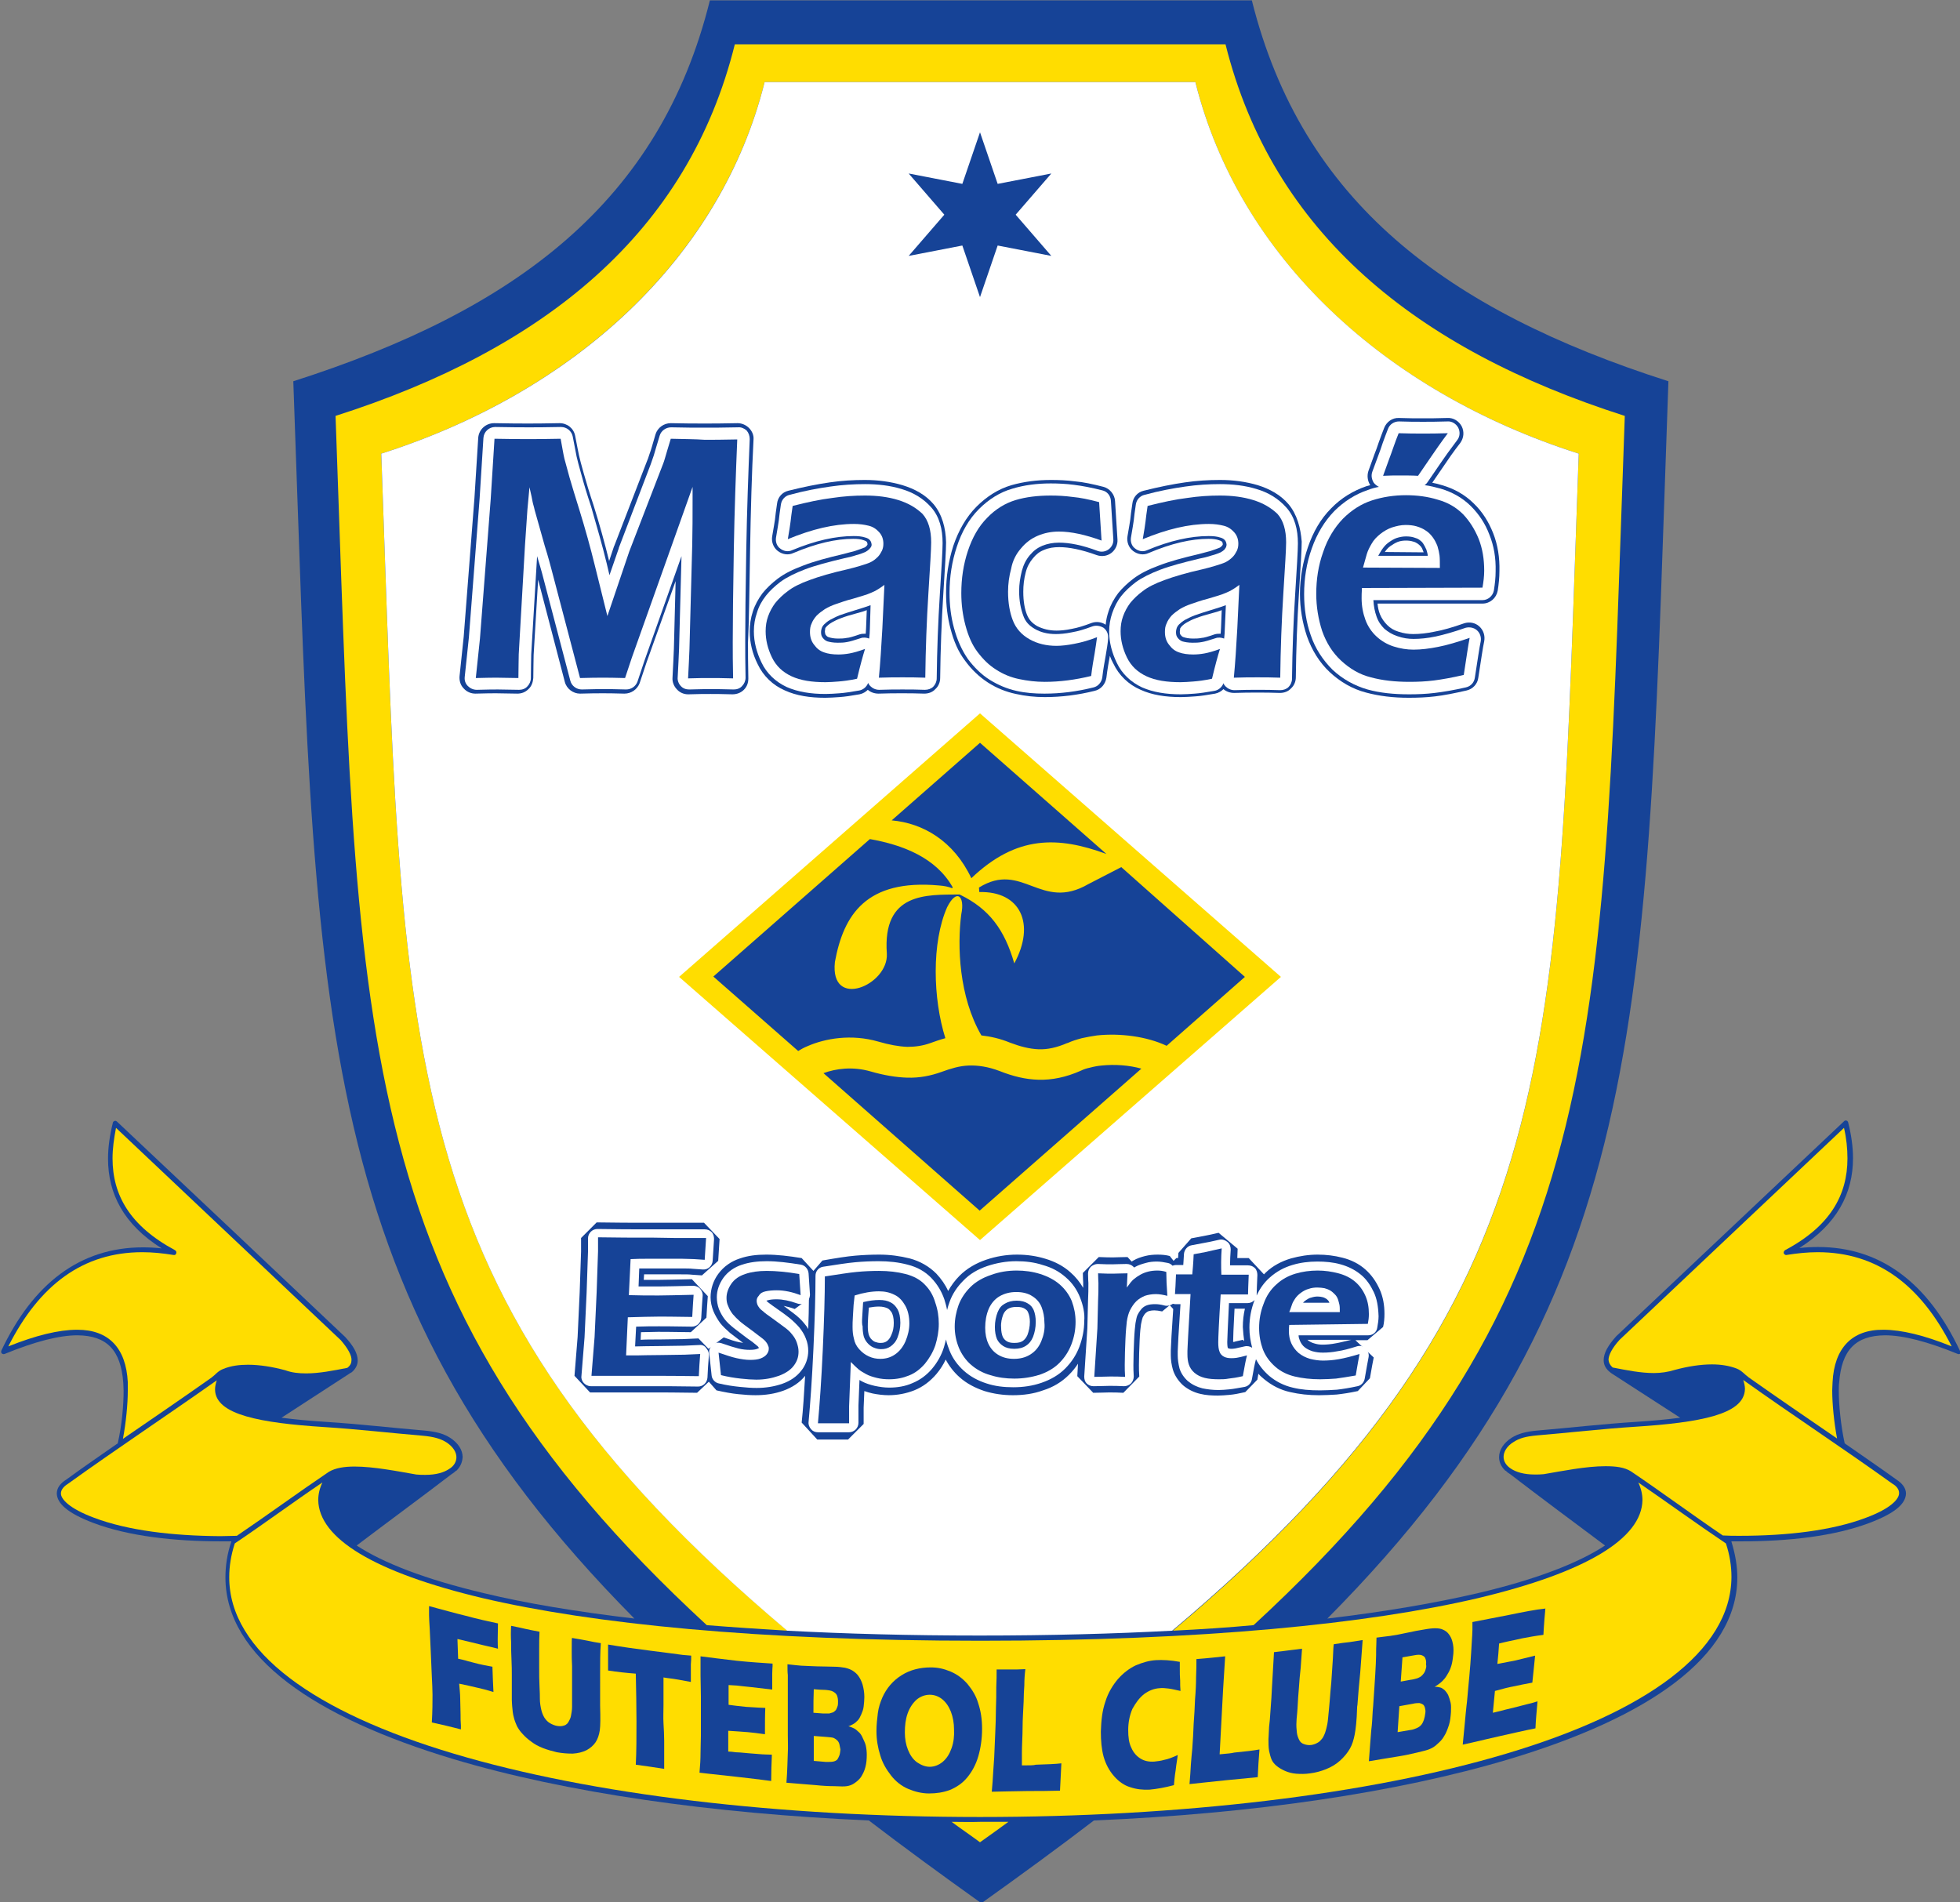 <?xml version="1.0" encoding="utf-8"?>
<!-- Generator: Adobe Illustrator 19.1.0, SVG Export Plug-In . SVG Version: 6.00 Build 0)  -->
<svg version="1.1" id="Layer_1" xmlns="http://www.w3.org/2000/svg" xmlns:xlink="http://www.w3.org/1999/xlink" x="0px" y="0px"
	 viewBox="0 0 566 549.3" style="enable-background:new 0 0 566 549.3;" xml:space="preserve">
<rect x="0" y="0" width="566" height="549.3" fill="#808080" stroke="none"/>
<path style="fill:#164397;" d="M565.9,389.9c-9.1-19.2-22.6-29.8-40.9-29.8c-1.8,0-3.6,0.1-5.4,0.3c10.9-6.9,15.5-15.8,15.5-25.9
	c0-3.4-0.5-6.8-1.4-10.4c-0.1-0.3-0.3-0.5-0.5-0.5c-0.3-0.1-0.5,0-0.7,0.2c-21.9,20.7-43.9,41.4-65.8,62.1c-2.2,2.5-3.6,4.7-3.6,6.9
	c0,1.4,0.7,2.6,1.9,3.5c0,0,0,0,0,0c0,0,0.1,0,0.1,0.1c0.1,0.1,0.2,0.1,0.3,0.2c0.1,0.1,0.2,0.1,0.3,0.2c6.5,4.2,13,8.4,19.5,12.6
	c-3.8,0.5-8.1,0.9-12.8,1.2c-9.5,0.6-19,1.7-28.4,2.5c-3.4,0.3-5.6,0.9-7.5,2.1c-2.3,1.5-3.6,3.5-3.6,5.6c0,1.4,0.6,2.7,1.7,3.8
	c0,0,0,0,0.1,0.1c0,0,0,0,0.1,0c0.4,0.4,0.8,0.7,1.3,1c9,6.9,18.3,13.8,27.4,20.6c-7.6,5-19.8,9.8-36.9,13.8
	c-12.1,2.8-26.5,5.3-43.3,7.3c94.7-95.4,92.1-178.4,98.5-357.3c-64.4-20.6-105.8-52-120.3-110c-25.1,0-131.4,0-156.5,0
	c-14.4,58.1-55.9,89.4-120.3,110c6.5,178.9,3.9,261.9,98.5,357.3c-16.8-2-31.3-4.4-43.3-7.3c-17-4-29.3-8.8-36.9-13.8
	c9.1-6.9,18.4-13.7,27.4-20.6c0.5-0.3,0.9-0.6,1.3-1c0,0,0,0,0.1,0c0,0,0,0,0.1-0.1c1.1-1.1,1.6-2.4,1.7-3.8c0-2.1-1.3-4.1-3.6-5.6
	c-1.9-1.2-4.1-1.8-7.5-2.1c-9.5-0.8-18.9-1.9-28.4-2.5c-4.7-0.3-9-0.7-12.8-1.2c6.5-4.2,12.9-8.4,19.4-12.6c0.1-0.1,0.2-0.1,0.3-0.2
	c0.1-0.1,0.2-0.1,0.3-0.2c0,0,0,0,0.1,0c0,0,0,0,0,0c1.2-0.9,1.9-2.2,1.9-3.5c0-2.2-1.4-4.4-3.6-6.8c-22-20.8-43.9-41.5-65.9-62.2
	c-0.2-0.2-0.5-0.3-0.7-0.2c-0.3,0.1-0.5,0.3-0.5,0.5c-0.9,3.6-1.4,7.1-1.4,10.4c0,10.1,4.5,19,15.5,25.9c-1.8-0.2-3.7-0.3-5.4-0.3
	c-18.3,0-31.8,10.6-40.9,29.8c-0.1,0.3-0.1,0.6,0.1,0.8c0.2,0.2,0.5,0.3,0.8,0.2c8.8-3.6,15.8-5.4,21.1-5.4
	c8.5,0.1,12.5,4.3,13.2,13.7c0,0.7,0.1,1.5,0.1,2.3c0,4.2-0.5,10-1.7,15.2c-5,3.5-10,6.9-14.9,10.5c-1.6,1-2.7,2.3-2.7,4
	c0.1,2.9,3.2,5.7,10.6,8.5c10.1,3.8,23.2,5.3,37,5.3c0.9,0,1.8,0,2.8,0c0,0,0,0,0,0.1c-1.2,3.5-1.7,7-1.7,10.4
	c0.1,22.9,25.9,40.4,65.9,52.4c32.4,9.7,74.4,15.7,119.9,17.7c10.2,7.8,21,15.7,32.5,23.9c11.5-8.2,22.3-16.1,32.5-23.9
	c45.6-1.9,87.5-8,119.9-17.7c40-12,65.8-29.5,65.9-52.4c0-3.4-0.6-6.8-1.7-10.4c0,0,0,0,0-0.1c0.9,0,1.9,0,2.8,0
	c13.9,0,26.9-1.5,37-5.3c7.4-2.8,10.5-5.5,10.6-8.5c0-1.7-1.2-3-2.7-4c-5-3.6-10-7-15-10.5c-1.1-5.1-1.7-10.9-1.7-15.2
	c0-0.8,0-1.6,0.1-2.3c0.7-9.4,4.7-13.6,13.2-13.7c5.3,0,12.3,1.8,21.1,5.4c0.3,0.1,0.6,0,0.8-0.2C566,390.5,566.1,390.2,565.9,389.9
	z"/>
<path style="fill:#FFDD00;" d="M110.1,131c56.1-17.9,98.1-56.8,110.7-107.3c21.9,0,102.5,0,124.4,0c12.6,50.6,54.6,89.4,110.7,107.3
	c-6.3,173.4-2.8,243.4-117.2,339.9c8.1-0.4,15.9-0.9,23.3-1.6c103.9-95.7,100.8-172.7,107.2-349.2
	c-60.4-19.3-101.7-52.9-115.3-107.3H212.2c-13.5,54.4-54.9,88-115.3,107.3c6.4,176.5,3.4,253.5,107.2,349.2
	c7.4,0.6,15.1,1.1,23.3,1.6C112.9,374.4,116.4,304.4,110.1,131z"/>
<path style="fill:#FFDD00;" d="M274.8,526.1c2.7,2,5.5,3.9,8.2,5.9c2.8-2,5.5-3.9,8.2-5.9c-2.7,0-5.5,0-8.2,0
	C280.2,526.2,277.5,526.1,274.8,526.1z"/>
<path style="fill:#FFFFFF;" d="M455.9,131c-56.1-17.9-98.1-56.8-110.7-107.3c-21.9,0-102.5,0-124.4,0
	c-12.6,50.6-54.6,89.4-110.7,107.3c6.3,173.4,2.8,243.4,117.2,339.9c16.9,0.9,35.4,1.4,55.6,1.4c20.2,0,38.7-0.5,55.6-1.4
	C453.1,374.4,449.6,304.4,455.9,131z"/>
<path style="fill:#FFDD00;" d="M36.9,399.1c-0.5-9.8-5.5-15.1-14.5-15.1c-0.1,0-0.2,0-0.2,0c-5.2,0-11.8,1.6-19.8,4.8
	c9-17.8,21.6-27.2,38.7-27.2c2.9,0,5.9,0.3,9,0.8c0.4,0.1,0.7-0.1,0.8-0.5c0.1-0.3,0-0.7-0.4-0.9c-13-7-18-15.9-18-26.5
	c0-2.8,0.4-5.7,1-8.8c21.6,20.4,43.2,40.8,64.9,61.3c2,2.3,3.2,4.4,3.1,5.8c0,0.8-0.3,1.5-1.2,2.2c-4.1,0.8-8.1,1.6-11.9,1.6
	c-2.1,0-4.1-0.2-6-0.9c-3.7-1-7.4-1.6-10.8-1.6c-2.5,0-4.9,0.3-7.1,1.2c-1.6,0.6-2.3,1.7-3.3,2.4c0,0,0,0-0.1,0.1
	c-8.5,6-17,11.8-25.6,17.7c0.9-4.8,1.4-10,1.4-13.9C36.9,400.7,36.9,399.9,36.9,399.1z"/>
<path style="fill:#FFDD00;" d="M543.9,384c-9.1-0.1-14.2,5.3-14.7,15.1c0,0.7-0.1,1.5-0.1,2.4c0,3.9,0.5,9.1,1.4,13.9
	c-8.6-5.9-17.1-11.7-25.6-17.7c0,0,0,0-0.1-0.1c-1-0.7-1.8-1.8-3.3-2.4c-2.1-0.8-4.5-1.2-7.1-1.2c-3.4,0-7.1,0.6-10.8,1.6
	c-1.9,0.6-4,0.9-6,0.9c-3.8,0-7.8-0.8-11.9-1.6c-0.8-0.7-1.1-1.4-1.2-2.2c0-1.4,1.1-3.5,3.2-5.8c21.6-20.4,43.2-40.8,64.8-61.2
	c0.7,3,1,6,1,8.8c0,10.6-5,19.6-18,26.5c-0.3,0.2-0.5,0.6-0.4,0.9c0.1,0.3,0.5,0.6,0.8,0.5c3.1-0.5,6.1-0.8,9-0.8
	c17.1,0,29.7,9.4,38.7,27.2C555.7,385.6,549.1,384,543.9,384z"/>
<path style="fill:#FFDD00;" d="M27.2,438.3c-7.3-2.7-9.7-5.5-9.6-7.1c0-0.9,0.7-1.9,2-2.7l-0.4-0.6l0.4,0.6
	c14.2-10.2,28.7-19.8,43-29.9c-0.3,0.9-0.5,1.8-0.5,2.6c0,3.8,3.5,6.2,9,7.8c5.5,1.6,13.2,2.5,22.6,3.1c9.5,0.6,18.9,1.7,28.4,2.5
	c3.3,0.3,5.2,0.9,6.8,1.9c2,1.3,2.9,2.9,2.9,4.3c0,1.2-0.6,2.5-2.1,3.4c-1.5,1-3.7,1.7-6.9,1.7c-0.8,0-1.7,0-2.6-0.1
	c-5.2-0.9-12.2-2.3-17.8-2.3c-3,0-5.5,0.4-7.4,1.5c0,0,0,0,0,0c0,0,0,0,0,0c-8.6,5.8-17.9,12.6-26.6,18.5c-1.6,0-3.2,0.1-4.8,0.1
	C49.9,443.5,37,442,27.2,438.3z"/>
<path style="fill:#FFDD00;" d="M538.8,438.3c-9.8,3.7-22.7,5.2-36.5,5.2c-1.6,0-3.2,0-4.8-0.1c-8.7-5.9-17.9-12.7-26.5-18.5
	c0,0,0,0,0,0c0,0,0,0,0,0c0,0,0,0,0,0c0,0,0,0,0,0c-1.9-1.2-4.4-1.5-7.4-1.5c-5.6,0-12.5,1.4-17.8,2.3c-0.9,0.1-1.7,0.1-2.6,0.1
	c-3.1,0-5.4-0.7-6.9-1.7c-1.5-1-2.1-2.2-2.1-3.4c0-1.4,0.9-3.1,2.9-4.3c1.7-1.1,3.5-1.6,6.8-1.9c9.5-0.8,18.9-1.9,28.4-2.5
	c9.3-0.6,17.1-1.5,22.6-3.1c5.4-1.6,8.9-3.9,9-7.8c0-0.8-0.2-1.7-0.5-2.6c14.3,10.2,28.8,19.7,43,29.9l0.4-0.6l-0.4,0.6
	c1.4,0.8,2,1.8,2,2.7C548.5,432.8,546.1,435.6,538.8,438.3z"/>
<path style="fill:#FFDD00;" d="M435,506.4c-39.8,11.9-94.2,18.3-152,18.3c-57.9,0-112.2-6.4-152-18.3c-39.9-11.9-64.9-29.4-64.8-51
	c0-3.1,0.5-6.3,1.6-9.7c8.2-5.5,17-12,25.3-17.6c-0.8,1.7-1.2,3.4-1.2,5.1c0.2,11,16,20.8,47.5,28.3c31.6,7.4,79.3,12.3,143.7,12.3
	c64.4,0,112.1-4.9,143.7-12.3c31.5-7.5,47.3-17.3,47.5-28.3c0-1.7-0.4-3.4-1.2-5.1c8.3,5.7,17.1,12.1,25.3,17.6
	c1.1,3.3,1.6,6.5,1.6,9.7C499.9,477,474.9,494.5,435,506.4z"/>
<path style="fill:#164397;" d="M385.2,474.8c-0.1,0-0.2,1.4-0.3,4.2c-0.1,1.4-0.2,3-0.3,4.5c-0.1,1.6-0.2,3.2-0.4,5
	c-0.3,4.1-0.6,6.7-0.7,7.9c-0.1,1.1-0.3,2.1-0.5,2.8c-0.2,0.8-0.4,1.4-0.7,2c-0.2,0.5-0.5,0.9-0.8,1.2c-0.3,0.4-0.7,0.7-1.1,0.9
	c-0.5,0.3-1.1,0.5-1.7,0.6c-0.7,0.1-1.4,0-2-0.2c-0.7-0.2-1.2-0.6-1.5-1.2c-0.3-0.6-0.6-1.3-0.7-2.2c-0.1-0.9-0.2-2-0.1-3.3
	c0-0.7,0.2-2,0.3-3.8c0.1-1.8,0.2-3.8,0.4-5.9c0.1-1.9,0.3-3.7,0.5-5.6c0.1-1.9,0.3-3.7,0.4-5.6c-1.7,0.2-3,0.4-4,0.5
	c-0.8,0.1-2.2,0.3-4.1,0.5c-0.1,1.7-0.2,3.5-0.3,5.2c-0.1,1.7-0.2,3.5-0.3,5.2c-0.1,2.1-0.2,3.8-0.3,4.9c-0.1,1.4-0.2,2.8-0.3,4.2
	c-0.2,1.6-0.3,2.8-0.3,3.7c0,0.8-0.1,1.5-0.1,1.9c0,1.3,0,2.4,0.2,3.5c0.2,0.9,0.4,1.7,0.7,2.4c0.3,0.7,0.8,1.3,1.4,1.8
	c0.7,0.6,1.6,1.1,2.5,1.5c0.9,0.4,2,0.7,3.2,0.8c1.3,0.1,2.7,0.1,4-0.1c1.6-0.2,3.1-0.6,4.6-1.2c1.5-0.6,2.9-1.4,4.1-2.5
	c1.2-1.1,2.1-2.2,2.8-3.4c0.7-1.2,1.1-2.6,1.4-4.1c0.3-1.5,0.6-4.1,0.7-7.7c0-0.2,0-0.5,0.1-0.9c0.2-3.1,0.5-6.2,0.8-9.3
	c0.2-3.1,0.5-6.2,0.7-9.4c-1.3,0.2-2.5,0.4-3.8,0.6C388.6,474.3,387.1,474.5,385.2,474.8z"/>
<path style="fill:#164397;" d="M352.2,506.6c0.1-1.2,0.1-2.4,0.2-3.7c0.1-2.5,0.3-5,0.4-7.5c0.1-2.5,0.3-5,0.4-7.5
	c0.1-1.6,0.2-3.2,0.3-4.8c0.1-1.6,0.2-3.2,0.3-4.8c-1.7,0.2-2.9,0.3-3.8,0.4c-1.3,0.1-2.8,0.3-4.5,0.4c0,1.5,0,3.2-0.1,5.2
	c0,1.9-0.1,4.1-0.3,6.4c-0.1,2.4-0.2,4.7-0.4,7.1c-0.1,2.4-0.2,4.8-0.4,7.2c-0.1,1.3-0.3,2.8-0.4,4.5c-0.1,1.7-0.2,3.6-0.4,5.7
	c3-0.3,6.4-0.7,10.4-1.1c2.9-0.3,6.1-0.6,9.3-0.9c0.1-2.7,0.3-5.3,0.5-8c-1.6,0.3-4.1,0.6-7.3,0.9
	C355.7,506.3,354.4,506.4,352.2,506.6z"/>
<path style="fill:#164397;" d="M330.4,489.2c1.4-1,2.8-1.6,4.5-1.7c0.8-0.1,1.6,0,2.5,0.1c0.9,0.1,2.1,0.4,3.5,0.7
	c-0.1-1-0.1-2-0.1-3c-0.1-1.2-0.1-2.2-0.1-3.2c0-0.7,0-1.5,0-2.2c-2.7-0.5-5-0.6-6.8-0.5c-2,0.1-4,0.7-5.9,1.5
	c-1.9,0.9-3.6,2.2-5.2,4c-1.5,1.8-2.8,3.9-3.6,6.5c-0.9,2.6-1.2,5.4-1.3,8.6c0,2.7,0.2,5.1,0.8,7.3c0.6,2.1,1.6,4,3,5.6
	c1.4,1.6,3,2.7,4.7,3.2c1.8,0.6,3.6,0.8,5.6,0.7c2.1-0.2,4.4-0.6,7-1.3c0.1-1,0.2-2.5,0.5-4.3c0.2-1.9,0.5-3.3,0.6-4.4
	c-1.5,0.7-2.8,1.2-3.9,1.4c-1,0.3-2,0.4-2.9,0.5c-1.6,0.1-2.9-0.2-4-0.9c-1.1-0.7-2-1.7-2.6-3.1c-0.7-1.4-0.9-3.1-0.9-5.1
	c0-2.2,0.4-4.2,1.2-6.1C328,491.7,329,490.3,330.4,489.2z"/>
<path style="fill:#164397;" d="M418.3,471.8c-0.4-0.5-0.9-0.9-1.6-1.2c-0.6-0.3-1.4-0.4-2.3-0.4c-0.7,0-1.8,0.1-3.4,0.4
	c-1.3,0.2-2.9,0.5-4.7,0.9c-1.8,0.4-3.4,0.7-4.8,0.9c-1,0.1-2.3,0.3-4,0.5c0,1.4-0.1,2.5-0.1,3.2c0,1.1,0,2.5-0.1,4.4
	c-0.1,1.8-0.2,4.1-0.4,6.7c-0.2,2.6-0.3,5-0.5,7c-0.1,2.1-0.2,3.8-0.4,5.3c-0.2,2.2-0.4,5.2-0.7,9.1c1.2-0.2,2.4-0.4,3.6-0.6
	c1.6-0.3,3.3-0.5,4.9-0.8c1.9-0.3,3.7-0.7,5.4-1.1c1.7-0.4,2.9-0.7,3.6-1c0.8-0.3,1.6-0.8,2.3-1.5c0.7-0.6,1.4-1.3,1.9-2.2
	c0.6-0.9,1-2,1.4-3.2c0.4-1.2,0.5-2.5,0.6-3.8c0-1,0.1-1.8-0.1-2.7c-0.2-0.8-0.4-1.5-0.7-2.2c-0.3-0.6-0.7-1.1-1.1-1.5
	c-0.5-0.4-0.8-0.6-1.2-0.7c-0.4-0.1-0.9-0.2-1.6-0.2c0.7-0.4,1.2-0.8,1.6-1.1c0.4-0.3,0.9-0.8,1.3-1.3c0.4-0.5,0.8-1.2,1.2-1.9
	c0.4-0.8,0.7-1.6,0.9-2.5c0.2-0.9,0.3-1.9,0.4-2.8c0.1-1.3,0-2.4-0.3-3.5C419.2,473.2,418.8,472.4,418.3,471.8z M411.2,496.6
	c-0.2,0.6-0.4,1-0.7,1.4c-0.3,0.4-0.7,0.7-1.3,1c-0.5,0.2-1.1,0.5-2.1,0.6c-1.2,0.2-2.4,0.4-3.5,0.6c0.2-2.5,0.3-5,0.5-7.5
	c1.3-0.2,2.6-0.5,3.9-0.7c0.8-0.2,1.5-0.2,1.9-0.2c0.4,0.1,0.7,0.2,1,0.4c0.3,0.2,0.5,0.6,0.6,1c0.1,0.4,0.2,0.9,0.1,1.5
	C411.5,495.4,411.4,496,411.2,496.6z M411.7,482c-0.1,0.5-0.3,0.9-0.6,1.3c-0.3,0.4-0.6,0.7-0.9,0.9c-0.4,0.2-0.7,0.4-1.1,0.5
	c-0.4,0.1-1,0.3-1.9,0.4c-0.9,0.2-1.8,0.3-2.7,0.5c0.2-2.3,0.3-4.7,0.5-7c1.1-0.2,2.2-0.4,3.4-0.6c1-0.2,1.7-0.2,2.2,0
	c0.5,0.2,0.9,0.5,1,0.9c0.2,0.5,0.3,1,0.2,1.7C411.9,481.1,411.9,481.5,411.7,482z"/>
<path style="fill:#164397;" d="M295.1,509.8c0-1.2,0-2.4,0-3.6c0-2.4,0.2-4.9,0.2-7.4c0-2.4,0.2-4.9,0.3-7.4c0-1.6,0.1-3.1,0.2-4.7
	c0-1.6,0.1-3.1,0.3-4.7c-1.7,0.1-2.9,0.1-3.8,0.1c-1.3,0-2.8,0-4.5,0c0,1.5,0,3.2-0.1,5.1c0,1.9,0,4-0.1,6.3c0,2.3-0.1,4.7-0.2,7
	c-0.1,2.3-0.2,4.7-0.3,7c-0.1,1.3-0.2,2.8-0.3,4.4c-0.1,1.7-0.2,3.5-0.4,5.5c3-0.1,6.4-0.1,10.4-0.2c2.9,0,6,0,9.3-0.1
	c0.1-2.6,0.3-5.3,0.4-7.9c-1.6,0.2-4.1,0.3-7.4,0.4C298.6,509.8,297.2,509.8,295.1,509.8z"/>
<path style="fill:#164397;" d="M436,466.3c-4.2,0.8-7.8,1.5-10.8,2.1c0,0.8,0,1.5,0,2.3c0,0.8-0.1,2-0.2,3.7
	c-0.1,1.6-0.2,3.7-0.4,6.2c-0.2,2.5-0.4,4.7-0.6,6.7c-0.2,2-0.3,3.8-0.5,5.2c-0.2,1.5-0.3,3.2-0.5,5.1c-0.2,1.9-0.4,3.9-0.6,6.2
	c0.9-0.2,1.8-0.4,2.7-0.6c2.7-0.6,5.4-1.3,8.2-1.9c3.6-0.8,7-1.6,10.1-2.2c0.1-2.7,0.4-5.3,0.6-7.8c-1.3,0.4-2.3,0.7-2.9,0.8
	c-1.3,0.3-2.6,0.7-3.9,1c-2,0.5-3.4,0.8-4,1c-0.7,0.2-1.4,0.3-2.1,0.5c0.2-2.1,0.4-4.2,0.6-6.3c2.1-0.6,4.1-1.1,5.8-1.4
	c1.2-0.3,2.9-0.6,5-1c0.3-3,0.6-5.6,0.8-7.8c-3.1,0.8-5,1.2-5.7,1.4c-2,0.4-3.7,0.7-5.2,1c0.2-2,0.4-3.9,0.5-5.9
	c1.3-0.3,2.4-0.6,3-0.7c0.6-0.1,1.9-0.4,3.7-0.8c1.6-0.3,3.7-0.7,6.1-1c0-0.6,0.1-1.2,0.1-1.8c0.1-0.9,0.1-1.9,0.2-2.8
	c0.1-1.3,0.2-2,0.2-2.2c0-0.3,0-0.6,0.1-0.8C443.4,464.8,439.9,465.5,436,466.3z"/>
<path style="fill:#164397;" d="M249.1,501.8c-0.3-0.7-0.7-1.3-1.2-1.7c-0.5-0.5-0.9-0.8-1.3-1c-0.4-0.2-0.9-0.4-1.6-0.6
	c0.7-0.2,1.1-0.5,1.5-0.7c0.4-0.2,0.8-0.6,1.2-1c0.4-0.4,0.7-1,1-1.7c0.3-0.7,0.6-1.4,0.7-2.3c0.1-0.9,0.2-1.8,0.2-2.8
	c0-1.2-0.2-2.4-0.5-3.5c-0.3-1-0.7-1.8-1.2-2.5c-0.4-0.6-1-1.1-1.6-1.5c-0.6-0.4-1.4-0.7-2.3-0.9c-0.7-0.1-1.7-0.3-3.3-0.3
	c-1.3,0-2.9-0.1-4.7-0.1c-1.8-0.1-3.4-0.1-4.7-0.2c-1-0.1-2.3-0.2-3.9-0.4c0,1.3,0,2.4,0.1,3.1c0,1,0,2.4,0,4.2c0,1.8,0,3.9,0,6.4
	c0,2.5,0,4.7,0,6.7c0,2,0.1,3.7,0,5.1c-0.1,2.1-0.1,5-0.4,8.7c1.2,0.1,2.3,0.2,3.6,0.3c1.6,0.1,3.2,0.3,4.9,0.4
	c1.9,0.2,3.7,0.3,5.4,0.3c1.7,0.1,2.9,0.1,3.5,0c0.8-0.1,1.6-0.4,2.3-0.9c0.7-0.5,1.3-1,1.8-1.7c0.5-0.8,1-1.7,1.3-2.9
	c0.3-1.1,0.4-2.3,0.4-3.6c0-0.9-0.1-1.8-0.3-2.7C249.8,503.2,249.4,502.5,249.1,501.8z M235,487.8c1.1,0.1,2.3,0.2,3.4,0.2
	c1,0.1,1.7,0.2,2.2,0.5c0.5,0.3,0.9,0.6,1.1,1.1c0.2,0.5,0.3,1.1,0.3,1.7c0,0.4,0,0.9-0.1,1.3c-0.1,0.4-0.3,0.8-0.5,1.2
	c-0.3,0.3-0.6,0.6-0.9,0.7c-0.3,0.1-0.7,0.2-1,0.3c-0.4,0-1,0-1.9,0c-0.9-0.1-1.8-0.1-2.7-0.2C234.9,492.3,234.9,490,235,487.8z
	 M242.4,506.9c-0.2,0.5-0.4,0.9-0.6,1.2c-0.3,0.3-0.7,0.5-1.2,0.6c-0.5,0.1-1.1,0.1-2.1,0.1c-1.2-0.1-2.4-0.2-3.5-0.3
	c0-2.4,0-4.8,0-7.2c1.3,0.1,2.6,0.2,3.9,0.3c0.8,0.1,1.5,0.1,1.9,0.3c0.4,0.2,0.7,0.4,1,0.7c0.3,0.3,0.5,0.7,0.6,1.1
	c0.1,0.4,0.2,0.9,0.3,1.5C242.6,505.8,242.6,506.4,242.4,506.9z"/>
<path style="fill:#164397;" d="M173.3,483.1c0-2.9,0-5.8,0.2-8.6c-1.3-0.2-2.5-0.4-3.8-0.7c-1.1-0.2-2.6-0.5-4.5-0.8
	c-0.1,0-0.1,1.3-0.1,3.9c0,1.3,0,2.7,0.1,4.2c0,1.5,0,3,0,4.6c0,3.8,0,6.2,0,7.2c0,1-0.2,1.9-0.3,2.5c-0.1,0.7-0.4,1.2-0.6,1.6
	c-0.2,0.4-0.4,0.7-0.7,0.9c-0.3,0.3-0.7,0.4-1.1,0.5c-0.5,0.1-1,0.1-1.6,0c-0.7-0.1-1.4-0.4-2.1-0.8c-0.7-0.4-1.2-1-1.6-1.6
	c-0.4-0.7-0.7-1.4-0.9-2.3c-0.2-0.9-0.4-1.9-0.4-3.2c0-0.6,0-1.8-0.1-3.5c-0.1-1.7-0.1-3.5-0.1-5.5c0-1.7,0-3.4,0-5.2
	c0-1.7,0-3.4,0.1-5.1c-1.7-0.3-3-0.6-4-0.8c-0.8-0.2-2.2-0.5-4.2-0.9c-0.1,1.6-0.1,3.2,0,4.8c0,1.6,0,3.2,0.1,4.8
	c0.1,2,0.1,3.5,0.1,4.5c0,1.3,0,2.6,0,3.9c0,1.5,0,2.6,0,3.4c0,0.8,0.1,1.4,0.1,1.8c0.1,1.2,0.2,2.3,0.5,3.3
	c0.2,0.9,0.6,1.8,0.9,2.5c0.4,0.7,0.9,1.5,1.6,2.2c0.7,0.8,1.6,1.6,2.6,2.3c0.9,0.7,2,1.3,3.3,1.8c1.3,0.5,2.7,0.9,4,1.2
	c1.6,0.3,3.1,0.4,4.6,0.4c1.5-0.1,2.8-0.4,4-1c1.1-0.6,2-1.4,2.6-2.3c0.6-0.9,1-2.1,1.2-3.4c0.2-1.4,0.2-3.7,0.1-7.1
	c0-0.2,0-0.5,0-0.8C173.3,488.8,173.3,485.9,173.3,483.1z"/>
<path style="fill:#164397;" d="M199.6,478.1c-0.8-0.1-1.6-0.1-2.4-0.2c-1.5-0.2-3-0.4-4.5-0.6c-1.6-0.2-3.1-0.4-4.7-0.6
	c-4.7-0.6-8.9-1.2-12.4-1.8c0,1.7,0,3.3,0,4.8c0,0.9,0,1.8,0,2.7c2.6,0.4,5.3,0.7,8,0.9c0.1,4.8,0.2,9.4,0.2,13.8
	c0,4.4,0,8.5-0.2,12.5c2.3,0.3,3.7,0.5,4.3,0.6c0.6,0.1,1.9,0.3,3.9,0.6c0-2.1,0-4.7,0-8.1c0-1.7-0.1-3.3-0.2-5.1
	c-0.1-1.7,0-3.4,0-5.2c0-2.4,0-5.1,0-8c0.4,0.1,0.8,0.1,1.3,0.2c1.8,0.2,4,0.6,6.6,1.1c0-0.4,0-1.1,0-1.9c0-0.9,0-1.9,0-3.2
	C199.6,479.7,199.6,478.9,199.6,478.1z"/>
<path style="fill:#164397;" d="M202.3,478.3c0,0.7,0,1.5,0,2.2c0,0.8,0,2,0,3.5c0,1.6,0.1,3.6,0.1,5.9c0,2.4,0,4.5,0,6.4
	c0,1.9,0,3.6,0,5c0,1.4-0.1,3-0.1,4.8c0,1.8-0.1,3.7-0.3,5.8c0.9,0.1,1.8,0.2,2.6,0.3c2.7,0.3,5.4,0.6,8.2,0.9
	c3.6,0.4,6.9,0.8,9.9,1.2c0-2.6,0.1-5.2,0.2-7.6c-1.4,0-2.2-0.1-2.8-0.1c-1.3-0.1-2.6-0.2-3.8-0.3c-2-0.2-3.3-0.3-3.9-0.3
	c-0.7-0.1-1.4-0.2-2.1-0.2c0-2,0-4,0-6c2.1,0.1,4,0.3,5.7,0.4c1.2,0.1,2.8,0.3,4.9,0.6c0-2.9,0-5.5,0.1-7.6c-3-0.1-4.8-0.3-5.5-0.3
	c-2-0.2-3.7-0.4-5.1-0.6c0-1.9,0-3.8,0-5.7c1.3,0.1,2.3,0.1,2.9,0.2c0.7,0.1,1.9,0.2,3.7,0.4c1.6,0.2,3.6,0.4,6,0.7
	c0-0.6,0-1.2,0-1.8c0-0.9,0-1.8,0-2.7c0-1.3,0.1-2,0.1-2.2c0-0.3,0-0.6,0-0.8c-2.9-0.2-6.3-0.4-10.2-0.8
	C208.8,479.1,205.2,478.7,202.3,478.3z"/>
<path style="fill:#164397;" d="M279.4,486.3c-1.4-1.6-3-2.8-4.9-3.6c-1.9-0.8-3.7-1.2-5.7-1.2c-3.1,0-6,0.7-8.5,2.3
	c-2.4,1.5-4.3,3.7-5.5,6.4c-0.6,1.4-1.1,2.9-1.3,4.5c-0.2,1.6-0.4,3.4-0.4,5.2c0,2.5,0.4,4.8,1.1,7c0.6,2.1,1.7,4,3.1,5.8
	c1.4,1.8,3.1,3.1,5,3.9c1.9,0.8,3.9,1.3,6,1.3c2.1,0,4.1-0.3,6-1c1.9-0.8,3.6-1.9,5-3.6c1.4-1.7,2.5-3.7,3.2-6.1
	c0.7-2.4,1.1-5.1,1.1-8c0-2.8-0.4-5.2-1.1-7.3C281.9,489.8,280.8,488,279.4,486.3z M274.8,504.8c-0.6,1.7-1.4,3-2.6,4
	c-1.1,0.9-2.4,1.4-3.7,1.4c-1.3,0-2.5-0.5-3.7-1.3c-1.2-0.9-2-2.1-2.6-3.6c-0.6-1.5-0.9-3.2-0.9-5c0-2,0.2-3.8,0.8-5.5
	c0.6-1.7,1.5-3,2.6-4c1.1-0.9,2.4-1.4,3.8-1.4c1.4,0,2.6,0.5,3.6,1.3c1.1,0.9,1.9,2.1,2.5,3.6c0.6,1.6,0.9,3.3,0.9,5.1
	C275.6,501.3,275.4,503.1,274.8,504.8z"/>
<path style="fill:#164397;" d="M134.5,466.6c-3.3-0.8-6.8-1.8-10.6-2.8c0,0.9,0,1.8,0,2.7c0,0.9,0.1,2.2,0.2,4
	c0.1,1.8,0.2,4,0.3,6.6c0.1,2.6,0.2,5,0.3,7c0.1,2.1,0.2,3.8,0.2,5.3c0,2,0,4.7-0.2,8c2.6,0.6,4.1,0.9,4.4,1c1.4,0.3,2.7,0.7,4,1
	c0-0.4,0-0.7,0-1.1c-0.1-1.1-0.1-2.2-0.1-3.3c0-1.5-0.1-3-0.1-4.4c0-1.5-0.2-2.9-0.3-4.4c2,0.4,3.7,0.8,5.4,1.2
	c1,0.2,2.5,0.6,4.5,1.2c-0.1-1.8-0.2-4.2-0.3-7.3c-1.8-0.3-3.1-0.6-4-0.8c-1-0.3-2.1-0.5-3.1-0.8c-0.9-0.3-1.9-0.5-2.8-0.7
	c-0.1-1.9-0.1-3.8-0.2-5.7c2.1,0.5,3.4,0.8,3.8,0.9c1.2,0.3,2.4,0.6,3.7,0.9c0.4,0.1,0.9,0.2,1.3,0.3c0.5,0.1,0.9,0.2,1.3,0.3
	c0.5,0.1,1.1,0.3,1.6,0.4c-0.1-1.2-0.1-3.6,0-7.3C141,468.2,137.8,467.5,134.5,466.6z"/>
<path style="fill:#164397;" d="M269.6,145.6c-2.3-2.7-5.4-4.4-9-5.5c-3.4-1-7-1.5-10.9-1.5c-3.3,0-6.7,0.2-10.1,0.7
	c-3.5,0.5-7.5,1.3-11.9,2.4c-1.8,0.4-3.1,1.9-3.3,3.7c-0.3,2-0.5,3.5-0.6,4.6c-0.1,0.8-0.4,2.4-0.8,4.8c-0.3,1.6,0.3,3.3,1.6,4.3
	c1.3,1,3,1.3,4.5,0.6c6.6-2.8,12.3-4.1,17.3-4.1c1.2,0,2.2,0.1,3,0.4c0.6,0.2,0.8,0.3,1,0.6c0,0.1,0,0,0.1,0.4c0,0.1,0,0.1,0,0.2
	l0,0.1c0,0-0.1,0.2-0.3,0.4c-0.2,0.2-0.4,0.4-0.8,0.5c-0.5,0.2-1.3,0.5-2.5,0.9c-1.2,0.3-2.3,0.6-3.4,0.9c-4.7,1.1-8.4,2.1-11.5,3.3
	c-3,1.1-5.4,2.3-7.4,3.8c-1.7,1.3-3.2,2.7-4.4,4.2c-1.2,1.6-2.2,3.4-2.8,5.3c-0.6,1.8-0.9,3.8-0.9,5.7c0,3.3,0.8,6.5,2.3,9.5
	c1.6,3.4,4.4,6.1,7.9,7.6c3.3,1.5,7.2,2.1,11.6,2.1c1.3,0,2.6-0.1,4.1-0.2c1.6-0.1,3.5-0.4,5.8-0.8c1-0.2,1.8-0.7,2.4-1.3
	c0.8,0.7,1.9,1.1,3.1,1.1c2.6-0.1,4.8-0.1,6.7-0.1c2,0,4.1,0,6.5,0.1c1.2,0,2.4-0.4,3.2-1.3c0.9-0.8,1.4-2,1.4-3.2
	c0.1-8.3,0.4-16.4,0.9-24.2c0.5-7.9,0.8-12.7,0.8-15C273.1,152.5,272.1,148.6,269.6,145.6z M250.1,181.4c0,0.5-0.1,1.1-0.1,1.6
	c-0.6,0-1.2,0-1.8,0.2c-1.7,0.6-3.1,1-3.6,1c-1,0.2-1.8,0.2-2.6,0.2c-1.2,0-2.1-0.2-2.7-0.4c-0.3-0.1-0.5-0.2-0.8-0.6
	c-0.2-0.2-0.2-0.4-0.3-1c0-0.4,0.1-0.6,0.1-0.8l0-0.1c0-0.1,0.1-0.3,0.5-0.7c0.3-0.3,0.8-0.7,1.5-1.1c0.7-0.4,1.5-0.8,2.6-1.2
	c1-0.4,2.6-0.9,4.5-1.4c1.2-0.3,2.1-0.6,2.9-0.9L250.1,181.4z"/>
<path style="fill:#164397;" d="M372.1,145.6c-2.3-2.7-5.4-4.4-8.9-5.5c-3.4-1-7-1.5-10.9-1.5c-3.3,0-6.7,0.2-10.1,0.7
	c-3.5,0.5-7.5,1.3-11.9,2.4c-1.8,0.4-3.1,1.9-3.3,3.7c-0.3,2-0.5,3.5-0.6,4.6c-0.1,0.8-0.4,2.4-0.8,4.8c-0.3,1.6,0.3,3.3,1.6,4.3
	c1.3,1,3,1.3,4.5,0.6c6.6-2.8,12.3-4.1,17.3-4.1c1.2,0,2.2,0.1,3,0.4c0.6,0.2,0.8,0.3,1,0.6c0,0.1,0,0,0.1,0.4c0,0.1,0,0.1,0,0.2
	l0,0.1c0,0-0.1,0.2-0.3,0.4c-0.2,0.2-0.4,0.4-0.7,0.5c-0.5,0.2-1.3,0.5-2.5,0.9c-1.2,0.3-2.3,0.6-3.4,0.9c-4.7,1.1-8.4,2.1-11.5,3.3
	c-3,1.1-5.4,2.3-7.4,3.8c-1.7,1.3-3.2,2.7-4.4,4.2c-1.2,1.6-2.2,3.4-2.8,5.3c-0.4,1.2-0.7,2.5-0.8,3.8c-1.2-0.8-2.7-1-4.1-0.5
	c-2.1,0.8-4,1.4-5.7,1.7c-1.9,0.4-3.3,0.5-4.4,0.5c-2.2,0-4-0.5-5.6-1.3c-1.5-0.9-2.3-1.8-2.9-3.2c-0.7-1.7-1.1-3.9-1.1-6.7
	c0-1.9,0.2-3.7,0.7-5.6c0.4-1.6,1.1-2.9,2.1-4.1c1-1.2,1.9-1.9,3.2-2.4c1.4-0.6,2.8-0.8,4.4-0.8c2.8,0,6.4,0.7,10.8,2.3
	c1.4,0.5,3,0.3,4.2-0.6c1.2-0.9,1.9-2.4,1.8-3.9l-0.7-11.1c-0.1-1.9-1.5-3.6-3.3-4.1c-3.1-0.8-5.9-1.4-8.3-1.6
	c-2.3-0.3-4.6-0.4-6.9-0.4c-4.1,0-7.9,0.5-11.4,1.5c-3.8,1.1-7.2,3.3-10.1,6.2c-3,3-5.2,6.9-6.7,11.3c-1.4,4.4-2.1,8.9-2.1,13.6
	c0,3.6,0.4,7.1,1.3,10.4c0.9,3.5,2.2,6.6,4.2,9.2c1.8,2.5,4.1,4.7,6.6,6.3c2.5,1.6,5.2,2.7,8.1,3.3c2.7,0.6,5.4,0.9,8.3,0.9
	c4.8,0,9.6-0.6,14.4-1.8c1.8-0.4,3.1-1.9,3.4-3.8c0.3-2.5,0.7-4.7,1-6.3c0,0,0,0,0,0c0.3,0.8,0.6,1.5,1,2.2c1.6,3.4,4.4,6.1,7.9,7.6
	c3.3,1.5,7.2,2.1,11.6,2.1c1.3,0,2.6-0.1,4.1-0.2c1.6-0.1,3.5-0.4,5.8-0.8c1-0.2,1.8-0.7,2.4-1.3c0.8,0.7,1.9,1.1,3.1,1.1
	c2.6-0.1,4.8-0.1,6.7-0.1c2,0,4.1,0,6.5,0.1c1.2,0,2.4-0.4,3.2-1.3c0.9-0.8,1.4-2,1.4-3.2c0.1-8.3,0.4-16.4,0.9-24.2
	c0.5-7.9,0.8-12.7,0.8-15C375.6,152.5,374.6,148.6,372.1,145.6z M352.6,181.4c0,0.5-0.1,1.1-0.1,1.6c-0.6,0-1.2,0-1.8,0.2
	c-1.7,0.6-3.1,1-3.6,1c-1,0.2-1.8,0.2-2.6,0.2c-1.2,0-2.1-0.2-2.7-0.4c-0.3-0.1-0.5-0.2-0.8-0.6c-0.2-0.2-0.3-0.4-0.3-1
	c0-0.4,0.1-0.6,0.1-0.8l0-0.1c0-0.1,0.2-0.3,0.5-0.7c0.3-0.3,0.8-0.7,1.5-1.1c0.7-0.4,1.5-0.8,2.6-1.2c1-0.4,2.6-0.9,4.5-1.4
	c1.2-0.3,2.1-0.6,2.9-0.9L352.6,181.4z"/>
<path style="fill:#164397;" d="M216.6,159c0.2-11.7,0.5-22.4,1-32.1c0.1-1.2-0.4-2.4-1.3-3.3c-0.9-0.9-2.1-1.4-3.3-1.4
	c-4.3,0.1-7.4,0.1-9.3,0.1c-2.9,0-6.2,0-10-0.1c-2,0-3.8,1.3-4.4,3.2c-0.8,2.7-1.3,4.6-1.7,5.6c-0.3,1-0.6,1.8-0.9,2.5l-9.3,24.1
	l-0.1,0.2l-1.4,4.2c-1.3-5.3-2.8-10.7-4.5-16.1c-1.2-3.6-2.1-6.6-2.8-9.1c-0.7-2.5-1.2-4.3-1.4-5.3c-0.2-1-0.6-2.9-1.1-5.6
	c-0.4-2.2-2.3-3.7-4.5-3.7c-4.4,0.1-7.5,0.1-9.1,0.1c-2,0-5.3,0-9.8-0.1c-2.4,0-4.4,1.8-4.6,4.2l-1.1,17.5l-3.1,40l-1.2,11.4
	c-0.1,1.3,0.3,2.6,1.2,3.5c0.9,1,2.1,1.5,3.4,1.5c3-0.1,5.1-0.1,6-0.1l6.1,0.1c1.2,0,2.3-0.4,3.2-1.3c0.9-0.8,1.3-2,1.4-3.2
	c0-3,0.1-5.3,0.1-6.7l0,0l1.3-21.7l7.7,29.5c0.5,2,2.4,3.4,4.4,3.4c3-0.1,5.2-0.1,6.6-0.1c1.1,0,3.2,0,6.2,0.1c2,0,3.7-1.2,4.4-3
	l2-6l8.4-23.5l-0.5,19.5c-0.1,2.2-0.2,5-0.4,8.4c-0.1,1.2,0.4,2.5,1.3,3.4c0.8,0.9,2,1.4,3.2,1.4c0,0,0.1,0,0.1,0
	c2.7-0.1,4.9-0.1,6.4-0.1c1.1,0,3.2,0,6.3,0.1c1.2,0,2.4-0.4,3.3-1.3c0.9-0.9,1.3-2,1.3-3.3c-0.1-4.2-0.1-7.7-0.1-10.4
	C216.3,179.5,216.4,170.7,216.6,159z"/>
<path style="fill:#164397;" d="M431.2,154c-1.3-3.3-3.1-6.2-5.6-8.6c-2.5-2.5-5.7-4.3-9.2-5.3c-0.9-0.3-1.8-0.5-2.8-0.7l3.5-5.1
	c1-1.5,2.5-3.7,4.6-6.4c1-1.4,1.2-3.2,0.4-4.8c-0.8-1.5-2.4-2.5-4.1-2.4c-3,0.1-5.3,0.1-7,0.1c-2.1,0-4.4,0-7-0.1
	c-1.9-0.1-3.6,1.1-4.3,2.9c-0.5,1.3-1,2.6-1.5,4c-0.5,1.5-0.9,2.6-1.3,3.6l-1.7,4.7c-0.5,1.4-0.3,3,0.5,4.2
	c-0.4,0.1-0.8,0.2-1.1,0.3c-3.8,1.3-7.3,3.4-10.2,6.4c-3,3-5.2,6.8-6.7,11.2c-1.5,4.4-2.3,8.9-2.3,13.5c0,4.2,0.7,8.3,2,12.2
	c1.4,4,3.6,7.6,6.6,10.4c3,2.8,6.6,4.9,10.5,5.9c3.7,1,7.8,1.5,12.3,1.5c2.6,0,5.1-0.1,7.6-0.4c2.6-0.3,5.6-0.9,9.1-1.7
	c1.8-0.4,3.2-1.9,3.4-3.7c0.8-5.1,1.3-8.7,1.7-10.5c0.3-1.6-0.2-3.2-1.4-4.3c-1.2-1.1-2.9-1.4-4.4-0.9c-3.4,1.2-6.2,2-8.5,2.4
	c-2.3,0.5-4.4,0.7-6.2,0.7c-1.4,0-2.8-0.2-4.3-0.7c-1.3-0.4-2.3-1-3.2-1.9c-0.9-0.9-1.6-1.9-2.1-3.1c-0.4-1-0.6-2-0.7-3.1l30.3,0
	c2.2,0,4-1.6,4.4-3.7c0.3-1.9,0.5-3.8,0.5-5.7C433.1,161,432.5,157.3,431.2,154z M399.9,159.4C399.9,159.4,399.9,159.4,399.9,159.4
	c0.4-0.6,0.9-1.2,1.6-1.7c0.7-0.5,1.4-0.9,2.1-1.2c0.8-0.3,1.6-0.4,2.4-0.4c0.8,0,1.5,0.1,2.1,0.3c0.5,0.1,1,0.4,1.3,0.6
	c0.3,0.2,0.6,0.5,0.9,0.8c0.3,0.4,0.5,0.8,0.7,1.4c0,0.1,0.1,0.2,0.1,0.3L399.9,159.4z"/>
<path style="fill:#FFFFFF;" d="M260.3,141.2c-3.3-1-6.8-1.4-10.5-1.4c-3.2,0-6.6,0.2-10,0.7c-3.5,0.5-7.4,1.2-11.8,2.4
	c-1.3,0.3-2.3,1.4-2.5,2.8c-0.3,2-0.5,3.5-0.6,4.6c-0.1,0.8-0.4,2.5-0.8,4.9c-0.2,1.2,0.2,2.5,1.2,3.2c1,0.8,2.3,1,3.4,0.5
	c6.7-2.8,12.6-4.1,17.8-4.1c1.3,0,2.4,0.1,3.3,0.4c0.8,0.2,1.2,0.5,1.5,0.9c0.2,0.3,0.3,0.5,0.4,1.1c0,0.2,0,0.4-0.1,0.6
	c-0.1,0.2-0.3,0.5-0.6,0.8c-0.3,0.3-0.6,0.5-1.1,0.8c-0.5,0.2-1.4,0.6-2.6,0.9c-1.2,0.4-2.4,0.7-3.5,0.9c-4.6,1.1-8.4,2.1-11.3,3.2
	c-2.9,1.1-5.3,2.3-7.1,3.6c-1.7,1.3-3.1,2.6-4.2,4c-1.2,1.5-2.1,3.2-2.6,4.9c-0.6,1.7-0.9,3.5-0.9,5.4c0,3.1,0.8,6.1,2.2,9
	c1.5,3.2,4.1,5.6,7.3,7.1c3.2,1.4,6.9,2,11.2,2c1.3,0,2.6-0.1,4-0.2c1.5-0.1,3.4-0.4,5.7-0.8c1.2-0.2,2.2-1.1,2.6-2.2
	c0.1,0.3,0.3,0.6,0.6,0.9c0.7,0.7,1.6,1.1,2.6,1.1c2.6-0.1,4.8-0.1,6.7-0.1c2,0,4.2,0,6.5,0.1c0.9,0,1.8-0.3,2.4-0.9
	c0.6-0.6,1-1.5,1-2.4c0.1-8.3,0.4-16.4,0.9-24.2c0.5-7.9,0.8-12.8,0.8-14.9c0-4-0.9-7.6-3.3-10.3
	C266.6,143.9,263.7,142.2,260.3,141.2z M251.2,181.5c0,1-0.1,2-0.2,2.9c-0.8-0.3-1.7-0.4-2.5-0.1c-1.8,0.6-3.2,1-3.9,1.1
	c-1,0.2-1.9,0.2-2.7,0.2c-1.3,0-2.3-0.2-3-0.4c-0.5-0.2-0.9-0.5-1.3-1c-0.3-0.4-0.5-0.8-0.5-1.6c0-0.5,0.1-0.9,0.2-1.2
	c0.1-0.3,0.3-0.7,0.7-1.1c0.4-0.4,1-0.9,1.7-1.3c0.8-0.4,1.7-0.9,2.7-1.3c1.1-0.4,2.6-0.9,4.6-1.5c2-0.6,3.5-1.1,4.3-1.4
	c0,0,0.1,0,0.1,0L251.2,181.5z"/>
<path style="fill:#FFFFFF;" d="M430.1,154.4c-1.2-3.2-3-5.9-5.3-8.2c-2.4-2.4-5.4-4.1-8.8-5.1c-1.5-0.4-3-0.8-4.6-1
	c0.3-0.2,0.6-0.5,0.8-0.8l3.9-5.7c1-1.5,2.6-3.7,4.7-6.5c0.8-1,0.9-2.4,0.3-3.6c-0.6-1.1-1.8-1.9-3.1-1.8c-3,0.1-5.3,0.1-7,0.1
	c-2.1,0-4.5,0-7-0.1c-1.4,0-2.7,0.8-3.2,2.2c-0.5,1.3-1,2.6-1.5,4c-0.5,1.5-0.9,2.7-1.3,3.7l-1.7,4.6c-0.4,1.1-0.2,2.2,0.4,3.2
	c0.4,0.5,0.9,0.9,1.5,1.2c-1.1,0.2-2.2,0.5-3.2,0.9c-3.6,1.2-6.9,3.3-9.7,6.1c-2.8,2.9-5,6.5-6.5,10.8c-1.5,4.2-2.2,8.6-2.2,13.2
	c0,4.1,0.6,8.1,1.9,11.8c1.3,3.9,3.5,7.2,6.3,10c2.9,2.7,6.3,4.6,10.1,5.7c3.6,1,7.6,1.4,12,1.4c2.5,0,5-0.1,7.4-0.4
	c2.5-0.3,5.5-0.8,9-1.6c1.4-0.3,2.4-1.4,2.6-2.8c0.8-5.1,1.3-8.7,1.7-10.5c0.2-1.2-0.2-2.4-1.1-3.2c-0.9-0.8-2.2-1-3.3-0.7
	c-3.4,1.2-6.3,2-8.6,2.5c-2.4,0.5-4.5,0.7-6.4,0.7c-1.5,0-3-0.2-4.7-0.8c-1.5-0.5-2.6-1.2-3.7-2.1c-1-1-1.8-2.1-2.3-3.6
	c-0.5-1.4-0.8-2.9-0.9-4.7l31.5,0c1.6,0,3-1.2,3.3-2.8c0.3-1.9,0.5-3.7,0.5-5.5C432,161.1,431.4,157.6,430.1,154.4z M399,158.8
	c0.5-0.7,1-1.4,1.8-2c0.8-0.6,1.6-1.1,2.4-1.4c0.9-0.3,1.8-0.5,2.8-0.5c0.9,0,1.7,0.1,2.3,0.3c0.7,0.2,1.2,0.4,1.6,0.7
	c0.4,0.3,0.8,0.6,1.1,1.1c0.3,0.5,0.6,1,0.9,1.7c0.2,0.7,0.4,1.3,0.4,1.8l-14.3,0C398.3,160,398.6,159.4,399,158.8z"/>
<path style="fill:#FFFFFF;" d="M315.4,180.9c-2.1,0.8-4.1,1.4-5.9,1.7c-1.9,0.4-3.5,0.5-4.6,0.5c-2.4,0-4.4-0.5-6.1-1.5
	c-1.7-1-2.7-2.1-3.3-3.8c-0.7-1.9-1.2-4.2-1.2-7.1c0-2,0.3-3.9,0.8-5.9c0.5-1.8,1.2-3.2,2.3-4.5c1.1-1.3,2.2-2.1,3.6-2.7
	c1.5-0.6,3.1-0.9,4.8-0.9c3,0,6.7,0.7,11.2,2.4c1.1,0.4,2.3,0.2,3.2-0.5c0.9-0.7,1.4-1.8,1.3-2.9l-0.7-11.1c-0.1-1.5-1.1-2.7-2.5-3
	c-3.1-0.8-5.8-1.3-8.2-1.6c-2.3-0.3-4.6-0.4-6.7-0.4c-4,0-7.7,0.5-11,1.5c-3.6,1-6.9,3.1-9.7,5.9c-2.9,2.9-5,6.6-6.4,10.9
	c-1.4,4.2-2.1,8.7-2.1,13.3c0,3.5,0.4,6.9,1.3,10.2c0.9,3.3,2.2,6.3,4,8.9c1.8,2.4,3.9,4.5,6.3,6c2.4,1.5,5,2.6,7.7,3.2
	c2.6,0.6,5.3,0.8,8.1,0.8c4.7,0,9.4-0.6,14.2-1.8c1.3-0.3,2.3-1.5,2.5-2.8c0.3-2.6,0.7-4.7,1-6.4c0.3-1.8,0.6-3.5,0.7-4.9
	c0.1-1.2-0.3-2.3-1.3-3.1C317.7,180.7,316.5,180.5,315.4,180.9z"/>
<path style="fill:#FFFFFF;" d="M213.1,123.4c-4.3,0.1-7.4,0.1-9.3,0.1c-2.9,0-6.2,0-10-0.1c-1.5,0-2.9,1-3.3,2.4
	c-0.8,2.7-1.4,4.6-1.7,5.7c-0.3,0.9-0.6,1.8-0.9,2.6l-9.2,24.1l0,0.1l-2.7,7.8l-0.8-3.4c-1.3-5.4-2.9-10.8-4.5-16.4
	c-1.2-3.6-2.1-6.6-2.8-9.2c-0.7-2.5-1.2-4.3-1.4-5.3c-0.2-1-0.6-3-1.1-5.7c-0.3-1.6-1.7-2.8-3.4-2.8c-4.4,0.1-7.5,0.1-9.1,0.1
	c-2.1,0-5.3,0-9.9-0.1c-1.8,0-3.3,1.4-3.4,3.2l-1.1,17.5l-3.1,40.1l-1.2,11.4c-0.1,1,0.2,1.9,0.9,2.6c0.7,0.7,1.6,1.1,2.6,1.1
	c3.1-0.1,5.2-0.1,6.1-0.1l6.1,0.1c0.9,0,1.8-0.3,2.4-1c0.6-0.6,1-1.5,1-2.4c0-3,0.1-5.3,0.1-6.8l1.7-28.4c0.7,2.4,1.2,4,1.4,4.8
	l8.2,31.2c0.4,1.5,1.8,2.5,3.3,2.5c3-0.1,5.2-0.1,6.6-0.1c1.1,0,3.2,0,6.2,0.1c1.5,0,2.8-0.9,3.3-2.3l2-6l10.7-30.2l-0.7,26.6
	c-0.1,2.2-0.2,5-0.4,8.4c-0.1,0.9,0.3,1.9,0.9,2.5c0.6,0.7,1.5,1,2.4,1c0,0,0.1,0,0.1,0c2.7-0.1,4.9-0.1,6.5-0.1
	c1.1,0,3.2,0,6.3,0.1c0.9,0,1.8-0.3,2.4-1c0.6-0.6,1-1.5,1-2.4c-0.1-4.2-0.1-7.7-0.1-10.5c0-5.8,0.1-14.5,0.3-26.3
	c0.2-11.7,0.6-22.4,1-32.1c0-0.9-0.3-1.8-0.9-2.5C214.9,123.7,214,123.3,213.1,123.4z"/>
<path style="fill:#FFFFFF;" d="M362.8,141.2c-3.3-1-6.8-1.4-10.5-1.4c-3.2,0-6.6,0.2-10,0.7c-3.5,0.5-7.4,1.2-11.8,2.4
	c-1.3,0.3-2.3,1.4-2.5,2.8c-0.3,2-0.5,3.5-0.6,4.6c-0.1,0.8-0.4,2.5-0.8,4.9c-0.2,1.2,0.2,2.5,1.2,3.2c1,0.8,2.3,1,3.4,0.5
	c6.7-2.8,12.6-4.1,17.8-4.1c1.3,0,2.4,0.1,3.3,0.4c0.8,0.2,1.2,0.5,1.5,0.9c0.2,0.3,0.3,0.5,0.4,1.1c0,0.2,0,0.4-0.1,0.6l0,0.1
	c-0.1,0.2-0.2,0.4-0.5,0.8c-0.3,0.3-0.6,0.5-1.1,0.8c-0.5,0.2-1.4,0.6-2.6,0.9c-1.2,0.4-2.4,0.7-3.5,0.9c-4.6,1.1-8.4,2.1-11.3,3.2
	c-2.9,1.1-5.3,2.3-7.1,3.6c-1.7,1.3-3.1,2.6-4.2,4c-1.2,1.5-2,3.2-2.6,4.9c-0.6,1.7-0.9,3.5-0.9,5.4c0,3.1,0.8,6.1,2.2,9
	c1.5,3.2,4.1,5.6,7.3,7.1c3.2,1.4,6.9,2,11.2,2c1.2,0,2.6-0.1,4-0.2c1.5-0.1,3.4-0.4,5.7-0.8c1.2-0.2,2.2-1.1,2.6-2.2
	c0.1,0.3,0.3,0.6,0.6,0.9c0.7,0.7,1.6,1.1,2.6,1.1c2.6-0.1,4.8-0.1,6.7-0.1c2,0,4.2,0,6.5,0.1c0.9,0,1.8-0.3,2.4-0.9
	c0.6-0.6,1-1.5,1-2.4c0.1-8.3,0.4-16.4,0.9-24.2c0.5-7.9,0.8-12.8,0.8-14.9c0-4-0.9-7.6-3.3-10.3
	C369.1,143.9,366.2,142.2,362.8,141.2z M353.7,181.5c0,1-0.1,2-0.2,2.9c-0.8-0.3-1.7-0.4-2.5-0.1c-1.8,0.6-3.2,1-3.9,1.1
	c-1,0.2-1.9,0.2-2.7,0.2c-1.3,0-2.3-0.2-3-0.4c-0.5-0.2-0.9-0.5-1.3-1c-0.3-0.4-0.5-0.8-0.5-1.6c0-0.5,0.1-0.9,0.2-1.2
	c0.1-0.3,0.3-0.7,0.7-1.1c0.4-0.4,1-0.9,1.7-1.3c0.8-0.4,1.7-0.9,2.8-1.3c1.1-0.4,2.6-0.9,4.6-1.5c2-0.6,3.5-1.1,4.3-1.4
	c0,0,0.1,0,0.1,0L353.7,181.5z"/>
<path style="fill:#164397;" d="M361.9,144.4c-2.9-0.9-6.1-1.3-9.6-1.3c-3.1,0-6.2,0.2-9.5,0.7c-3.3,0.4-7.1,1.2-11.4,2.3
	c-0.3,2-0.5,3.5-0.6,4.5c-0.1,1-0.4,2.7-0.8,5.1c7-2.9,13.3-4.4,19.1-4.4c1.6,0,3,0.2,4.2,0.5c1.3,0.3,2.3,1,3.1,1.9
	c0.8,0.9,1.2,2,1.2,3.3c0,0.7-0.1,1.3-0.4,2c-0.3,0.6-0.7,1.3-1.2,1.8s-1.2,1.1-2,1.5c-0.8,0.4-1.8,0.7-3.1,1.1
	c-1.3,0.4-2.5,0.7-3.7,1c-4.5,1-8.2,2.1-10.9,3.1c-2.8,1-4.9,2.1-6.3,3.2c-1.5,1.1-2.6,2.2-3.6,3.4c-0.9,1.2-1.6,2.5-2.1,3.9
	c-0.5,1.4-0.7,2.8-0.7,4.3c0,2.5,0.6,5,1.8,7.5c1.2,2.5,3.1,4.3,5.7,5.5c2.6,1.2,5.8,1.7,9.8,1.7c1.1,0,2.4-0.1,3.7-0.2
	c1.3-0.1,3.1-0.3,5.4-0.8c0.9-3.8,1.7-6.7,2.3-8.6c-1.9,0.7-3.4,1.1-4.5,1.3c-1.1,0.2-2.2,0.3-3.2,0.3c-1.6,0-3-0.2-4.1-0.6
	c-1.2-0.4-2.1-1.1-2.9-2.2c-0.8-1-1.2-2.2-1.2-3.7c0-0.9,0.1-1.7,0.5-2.5c0.3-0.8,0.8-1.5,1.4-2.2c0.7-0.7,1.5-1.3,2.4-1.9
	c1-0.6,2.1-1.1,3.3-1.5c1.2-0.4,2.8-1,4.8-1.5c2-0.6,3.4-1,4.2-1.3c0.8-0.3,1.5-0.6,2.1-0.9c0.6-0.3,1.6-0.9,2.8-1.8l-0.6,12.6
	c-0.3,5.4-0.6,10.1-1,14.2c2.6-0.1,4.9-0.1,6.8-0.1c2,0,4.2,0,6.6,0.1c0.1-8.4,0.4-16.5,0.9-24.4c0.5-7.9,0.8-12.8,0.8-14.7
	c0-3.5-0.8-6.3-2.5-8.2C367,146.6,364.8,145.3,361.9,144.4z"/>
<path style="fill:#164397;" d="M428.1,169.7c0.3-1.7,0.5-3.3,0.5-4.9c0-3.4-0.5-6.4-1.6-9.2c-1.1-2.7-2.6-5.1-4.5-7.1
	c-2-2-4.4-3.4-7.3-4.2c-2.9-0.9-6-1.3-9.2-1.3c-3.4,0-6.7,0.5-9.8,1.5c-3.1,1-5.9,2.8-8.4,5.3c-2.4,2.5-4.4,5.7-5.7,9.6
	c-1.4,3.9-2,7.9-2,12.1c0,3.7,0.6,7.3,1.7,10.7c1.2,3.4,3,6.3,5.5,8.6c2.5,2.3,5.3,4,8.6,4.8c3.3,0.9,7,1.3,11.1,1.3
	c2.4,0,4.7-0.1,7.1-0.4c2.3-0.3,5.2-0.8,8.6-1.6c0.8-5.2,1.3-8.7,1.7-10.7c-3.5,1.2-6.5,2.1-9.1,2.6c-2.5,0.5-4.9,0.8-7.1,0.8
	c-1.9,0-3.8-0.3-5.7-0.9c-1.9-0.6-3.6-1.6-5-2.9c-1.4-1.3-2.5-2.9-3.2-4.8c-0.7-1.9-1.1-4-1.1-6.2c0-0.7,0-1.7,0.1-3L428.1,169.7z
	 M394.7,160c0.3-1,0.8-2,1.4-3c0.6-1.1,1.5-2,2.5-2.8c1-0.8,2.2-1.5,3.4-1.9c1.3-0.4,2.5-0.7,3.9-0.7c1.1,0,2.2,0.1,3.2,0.4
	c1,0.3,1.9,0.7,2.6,1.2c0.8,0.5,1.4,1.1,2,1.9c0.6,0.8,1,1.6,1.4,2.6c0.3,1,0.5,1.9,0.6,2.7c0.1,0.8,0.1,2,0.1,3.6l-22.2-0.1
	C394.1,162.2,394.4,161,394.7,160z"/>
<path style="fill:#164397;" d="M294.8,158.4c1.4-1.7,3-2.9,4.9-3.7c1.9-0.8,3.9-1.2,6.1-1.2c3.5,0,7.6,0.9,12.3,2.6l-0.7-11.1
	c-3-0.8-5.5-1.3-7.7-1.5c-2.2-0.3-4.3-0.4-6.3-0.4c-3.7,0-7.1,0.4-10.1,1.3c-3,0.9-5.8,2.6-8.2,5.1c-2.5,2.5-4.3,5.7-5.6,9.6
	c-1.3,3.9-1.9,8-1.9,12.2c0,3.2,0.4,6.3,1.2,9.3c0.8,3,1.9,5.6,3.5,7.7c1.6,2.1,3.3,3.8,5.4,5.1c2,1.3,4.2,2.2,6.6,2.7
	c2.4,0.5,4.8,0.8,7.4,0.8c4.4,0,8.9-0.6,13.4-1.7c0.3-2.6,0.7-4.8,1-6.5c0.3-1.8,0.5-3.3,0.7-4.7c-2.3,0.9-4.4,1.5-6.5,1.9
	c-2,0.4-3.8,0.6-5.2,0.6c-2.9,0-5.5-0.6-7.8-1.9c-2.3-1.3-3.9-3.1-4.8-5.4c-0.9-2.3-1.4-5.1-1.4-8.3c0-2.3,0.3-4.5,0.9-6.7
	C292.4,162,293.4,160,294.8,158.4z"/>
<path style="fill:#164397;" d="M193.7,126.7c-0.8,2.7-1.4,4.6-1.7,5.7c-0.3,1.1-0.7,2-1,2.8l-9.3,24.1l-6.3,18.6l-3.6-14.5
	c-1.3-5.3-2.8-10.7-4.5-16.2c-1.1-3.6-2.1-6.7-2.8-9.2c-0.7-2.5-1.2-4.4-1.5-5.5c-0.3-1.2-0.6-3.1-1.1-5.8c-4.4,0.1-7.5,0.1-9.2,0.1
	c-2.1,0-5.4,0-9.9-0.1l-1.1,17.5l-3.1,40.2l-1.2,11.4c3.1-0.1,5.2-0.1,6.2-0.1l6.1,0.1c0-3,0.1-5.3,0.1-6.9l1.8-31.4
	c0.3-4.8,0.6-8.3,0.7-10.3l0.6-6.5c0.5,2.2,0.8,3.5,0.9,4.2c0.1,0.6,0.4,1.4,0.6,2.4l2.9,10.3c1.1,3.5,1.7,5.9,2,7l8.2,31.2
	c3-0.1,5.3-0.1,6.7-0.1c1.1,0,3.2,0,6.3,0.1l2-6l17.5-49.2l0,4.1c0,4.1,0,8.3-0.1,12.6l-0.8,30.1c-0.1,2.2-0.2,5.1-0.4,8.5
	c2.7-0.1,4.9-0.1,6.6-0.1c1.1,0,3.3,0,6.4,0.1c-0.1-4.2-0.1-7.7-0.1-10.5c0-5.8,0.1-14.6,0.3-26.3c0.2-11.8,0.6-22.5,1-32.2
	c-4.3,0.1-7.4,0.1-9.4,0.1C200.8,126.8,197.4,126.8,193.7,126.7z"/>
<path style="fill:#164397;" d="M409.5,137.4l3.9-5.7c1.1-1.6,2.6-3.8,4.7-6.6c-3,0.1-5.3,0.1-7.1,0.1c-2.2,0-4.5,0-7.1-0.1
	c-0.5,1.2-1,2.6-1.5,4c-0.5,1.4-0.9,2.6-1.3,3.6l-1.7,4.7c1.7-0.1,3.3-0.1,4.9-0.1C406.1,137.3,407.9,137.3,409.5,137.4z"/>
<path style="fill:#164397;" d="M259.4,144.4c-2.9-0.9-6.1-1.3-9.6-1.3c-3.1,0-6.2,0.2-9.5,0.7c-3.3,0.4-7.1,1.2-11.4,2.3
	c-0.3,2-0.5,3.5-0.6,4.5c-0.1,1-0.4,2.7-0.8,5.1c7-2.9,13.3-4.4,19.1-4.4c1.6,0,3,0.2,4.2,0.5c1.3,0.3,2.3,1,3.1,1.9
	c0.8,0.9,1.2,2,1.2,3.3c0,0.7-0.1,1.3-0.4,2c-0.3,0.6-0.7,1.3-1.2,1.8c-0.6,0.6-1.2,1.1-2,1.5c-0.8,0.4-1.8,0.7-3.1,1.1
	c-1.3,0.4-2.5,0.7-3.7,1c-4.5,1-8.2,2.1-10.9,3.1c-2.8,1-4.9,2.1-6.3,3.2c-1.5,1.1-2.6,2.2-3.6,3.4c-0.9,1.2-1.6,2.5-2.1,3.9
	c-0.5,1.4-0.7,2.8-0.7,4.3c0,2.5,0.6,5,1.8,7.5c1.2,2.5,3.1,4.3,5.7,5.5c2.6,1.2,5.8,1.7,9.8,1.7c1.1,0,2.4-0.1,3.7-0.2
	c1.3-0.1,3.1-0.3,5.4-0.8c0.9-3.8,1.7-6.7,2.3-8.6c-1.9,0.7-3.4,1.1-4.5,1.3c-1.1,0.2-2.2,0.3-3.2,0.3c-1.6,0-3-0.2-4.1-0.6
	c-1.2-0.4-2.1-1.1-2.9-2.2c-0.8-1-1.2-2.2-1.2-3.7c0-0.9,0.1-1.7,0.5-2.5c0.3-0.8,0.8-1.5,1.4-2.2c0.7-0.7,1.5-1.3,2.4-1.9
	c1-0.6,2.1-1.1,3.3-1.5c1.2-0.4,2.8-1,4.8-1.5c2-0.6,3.4-1,4.2-1.3c0.8-0.3,1.5-0.6,2.1-0.9c0.6-0.3,1.6-0.9,2.8-1.8l-0.6,12.6
	c-0.3,5.4-0.6,10.1-1,14.2c2.6-0.1,4.9-0.1,6.8-0.1c2,0,4.2,0,6.6,0.1c0.1-8.4,0.4-16.5,0.9-24.4c0.5-7.9,0.8-12.8,0.8-14.7
	c0-3.5-0.8-6.3-2.5-8.2C264.5,146.6,262.3,145.3,259.4,144.4z"/>
<path style="fill:#164397;" d="M399.4,383.2c0.3-1.2,0.4-2.5,0.4-3.8c0-2.5-0.4-4.9-1.4-7.1c-1-2.2-2.3-4.1-4.1-5.7
	c-1.9-1.7-4.2-2.8-6.6-3.4c-2.3-0.6-4.7-0.9-7.2-0.9c-2.6,0-5.2,0.4-7.7,1.1c-2.7,0.8-5.2,2.1-7.2,4c-0.2,0.2-0.4,0.4-0.6,0.6
	l-4.4-4.7h-3.3c0-0.9,0.1-1.8,0.1-2.7l-5.5-4.6c-2.2,0.5-3.6,0.8-4.2,0.9l-3.7,0.7l-3.7,4.2c0,0.5-0.1,1-0.1,1.5h-0.5l-0.8,0.8
	l-1.1-1.4c-1.1-0.3-2.3-0.4-3.5-0.4c-1.2,0-2.4,0.1-3.6,0.4c-1.2,0.3-2.4,0.7-3.4,1.3c-0.2,0.1-0.3,0.2-0.5,0.3l-1.2-1.3
	c-1.7,0-3.1,0.1-4.1,0.1c-0.9,0-2.3,0-4.2-0.1l-4.6,4.6c0,1.5,0.1,2.5,0.1,2.7c0,0.5,0,1.1,0,1.6c-1-1.7-2.2-3.2-3.7-4.5
	c-2-1.8-4.5-3.1-7.2-3.9c-2.6-0.8-5.3-1.2-8.2-1.2c-3.1,0-6.1,0.5-9,1.5c-2.9,1-5.5,2.5-7.6,4.6c-1.3,1.3-2.4,2.8-3.3,4.4
	c-0.8-1.8-2-3.5-3.4-5c-2.1-2.1-4.7-3.6-7.7-4.4c-2.8-0.7-5.7-1.1-8.8-1.1c-2.3,0-4.6,0.1-6.9,0.3c-2.4,0.2-5.5,0.7-9.5,1.4l-2.6,3
	l-3.4-3.7c-3.7-0.6-7.1-1-10.2-1c-2.8,0-5.3,0.3-7.6,1.1c-2.5,0.8-4.7,2.3-6.3,4.5c-1.4,1.9-2.2,4.3-2.2,6.7c0,1.4,0.3,2.7,0.8,4
	c0.5,1.2,1.2,2.4,2,3.5c0.8,1,1.8,1.9,2.8,2.8c0.9,0.7,2.2,1.7,3.8,2.9c-0.3-0.1-0.7-0.1-1.1-0.2c-1.1-0.2-2.6-0.7-4.5-1.4l-4.4,3.3
	l-2.9-3l-4.5,0.2l-6.7,0.1c-2.4,0-4.3,0-5.5,0.1l0.1-2.2c1.8,0,3.5-0.1,4.9-0.1c0.7,0,3.9,0,9.5,0.1l4.5-4.2
	c0.1-2.4,0.3-4.5,0.4-6.2l-4.6-4.9c-4.7,0.1-8.1,0.2-10,0.2c-1.3,0-2.6,0-3.9,0l0.1-1.6c0,0,0,0,0.1,0c0.9,0,3,0,6.2,0
	c1.5,0,2.9,0,4.3,0c1.4,0,2.5,0,3.2,0.1l2.9,0.2l4.7-4.2l0.4-6.3l-4.5-4.7l-9,0l-6,0c-5.5,0-10.9,0-16-0.1l-4.5,4.5v3.9l-0.4,11.8
	l-0.6,12.9l-0.9,11.2l4.5,4.8l6.2,0l10.2,0c4.3,0,9.2,0,14.5,0.1l3.4-3.2l2.2,2.5c2.2,0.5,4.3,0.9,6.3,1.1c1.9,0.2,3.5,0.3,5,0.3
	c2.8,0,5.5-0.4,8-1.3c2.5-0.9,4.7-2.3,6.3-4.3c-0.3,5.3-0.6,9.8-1,13.5l4.5,4.9l4.6,0c1,0,2.4,0,4.3,0l4.5-4.5c0-0.8,0-1.5,0-2
	c0-0.2,0-0.4,0-0.5c0,0,0-0.1,0-0.1c0,0,0,0,0,0l0,0l0-0.2l0-1.9l0.2-4.8c0.8,0.3,1.6,0.5,2.4,0.7c1.5,0.3,3.1,0.5,4.6,0.5
	c2.6,0,5.1-0.5,7.4-1.4c2.5-1,4.6-2.6,6.4-4.7c1.1-1.3,2-2.7,2.7-4.2c1,1.9,2.4,3.7,4,5.1c2,1.8,4.5,3.1,7.2,4
	c2.6,0.8,5.4,1.2,8.2,1.2c3,0,6-0.4,8.7-1.4c2.9-0.9,5.4-2.4,7.5-4.5c1-1,1.9-2.1,2.6-3.2l-0.2,3.6l4.6,4.8c1.8,0,3.3-0.1,4.5-0.1
	c1.3,0,2.7,0,4.2,0.1l4.6-4.7c-0.1-1.3-0.1-2.4-0.1-3.3c0-2.3,0.1-4.7,0.2-7.1c0.1-2.4,0.3-4.1,0.4-4.7c0.2-1.1,0.4-1.7,0.5-2
	c0.3-0.6,0.6-1,0.8-1.2c0.4-0.3,0.6-0.5,1-0.6c0.3-0.1,0.9-0.2,1.6-0.2c0.5,0,1.3,0.1,2.2,0.3l2.2-1.8l1,1.1l-0.5,7.8
	c-0.1,2.4-0.2,3.7-0.2,4.2c0,0.5,0,0.9,0,1.3c0,1.4,0.2,2.8,0.6,4.2c0.5,1.7,1.6,3.3,2.9,4.5c1.4,1.2,3.2,2.1,5,2.5
	c1.6,0.4,3.3,0.5,5.1,0.5c1,0,2.1-0.1,3.3-0.2c1.3-0.1,2.8-0.4,4.6-0.8l3.5-3.6c0.1-0.6,0.2-1.2,0.3-1.7c0.5,0.6,1.1,1.1,1.7,1.6
	c2.2,1.8,4.7,3.1,7.5,3.7c2.6,0.6,5.3,0.9,8.3,0.9c1.7,0,3.4-0.1,5.1-0.2c1.8-0.2,3.8-0.5,6.1-1l3.5-3.7c0.5-3,0.9-5,1.1-6l-5.3-5
	l3.5,0L399.4,383.2z M233.4,383.8c-0.3-0.6-0.7-1.1-1.2-1.7c-0.9-1.1-1.9-2-3.1-2.9c-0.8-0.6-1.7-1.3-2.8-2.1c1,0.2,2.1,0.5,3.2,0.9
	l4.1-3C233.6,377.7,233.5,380.7,233.4,383.8z M258.1,382c0,1.3-0.2,2.4-0.7,3.5c-0.4,1-0.9,1.5-1.3,1.8c-0.6,0.4-1.1,0.5-1.9,0.5
	c-0.5,0-0.9-0.1-1.5-0.3c-0.5-0.2-0.8-0.5-1.2-0.9c-0.3-0.4-0.5-0.8-0.6-1.1c-0.2-0.7-0.3-1.5-0.3-2.4c0-0.5,0-1.5,0.1-2.8l0.2-2.7
	c1.1-0.2,2-0.3,2.9-0.3c1.1,0,1.8,0.2,2.5,0.5c0.4,0.2,0.7,0.5,1.2,1.2C257.8,379.6,258.1,380.5,258.1,382z M289.7,379.6
	c0.4-0.9,0.8-1.2,1.3-1.6c0.7-0.4,1.4-0.6,2.6-0.6c1.2,0,1.8,0.2,2.3,0.5c0.6,0.4,0.8,0.6,1,1.1c0.3,0.7,0.5,1.6,0.5,2.7
	c0,1.5-0.3,2.7-0.7,3.8c-0.4,0.9-0.8,1.3-1.3,1.7c-0.6,0.4-1.3,0.6-2.5,0.6c-1.1,0-1.7-0.2-2.2-0.5c-0.6-0.4-0.8-0.7-1.1-1.2
	c-0.3-0.7-0.5-1.6-0.5-2.8C289,381.9,289.3,380.7,289.7,379.6z M359.3,387.3l-0.4-0.4c-1.3,0.3-2.3,0.5-2.5,0.6c-0.1,0-0.2,0-0.3,0
	c0-0.1,0-0.1,0-0.2c0-0.7,0.1-4,0.4-9.4h3c-0.4,1.7-0.6,3.5-0.6,5.3C359,384.7,359.1,386,359.3,387.3z M385.8,387.9
	c-1.5,0.3-2.8,0.4-3.9,0.4c-0.8,0-1.6-0.1-2.5-0.4c-0.7-0.2-1.2-0.5-1.6-0.8c-0.1-0.1-0.2-0.2-0.3-0.2l12.7,0
	C388.5,387.3,387,387.7,385.8,387.9z"/>
<path style="fill:#FFFFFF;" d="M230.8,383.3c-0.8-0.9-1.7-1.8-2.8-2.7c-1-0.8-2.1-1.6-3.4-2.5c-1.3-0.9-2.1-1.5-2.5-1.8
	c-0.3-0.2-0.5-0.4-0.7-0.6c0,0,0-0.1-0.1-0.1c0.1,0,0.2-0.1,0.4-0.1c0.6-0.2,1.5-0.3,2.5-0.3c1.8,0,3.8,0.4,6,1.2
	c0.9,0.3,1.8,0.2,2.6-0.3c0.7-0.5,1.1-1.4,1.1-2.3l-0.4-6.1c-0.1-1.2-1-2.3-2.2-2.5c-3.7-0.6-6.9-1-9.9-1c-2.6,0-5,0.3-7.1,1
	c-2.2,0.7-4.1,2-5.4,3.8c-1.2,1.7-1.9,3.6-1.9,5.6c0,1.1,0.2,2.3,0.6,3.4c0.4,1,1,2.1,1.7,3c0.7,0.9,1.6,1.7,2.6,2.5
	c0.9,0.7,2.2,1.7,3.8,2.9l1.7,1.2l0.1,0.1c0.5,0.4,0.9,0.7,1.1,0.9c0.3,0.2,0.4,0.4,0.4,0.4c0.1,0.1,0.1,0.2,0.2,0.2c0,0,0,0,0,0
	c0,0,0,0,0,0c0,0,0,0.1-0.5,0.3c-0.5,0.2-1.2,0.3-2.2,0.3c-1,0-2.1-0.1-3.3-0.4c-1.2-0.3-2.8-0.8-4.8-1.5c-0.9-0.3-1.9-0.2-2.6,0.4
	c-0.7,0.6-1.1,1.5-1,2.4l0.7,6.5c0.1,1.1,1,2.1,2.1,2.3c2.1,0.5,4.1,0.8,6.1,1c1.8,0.2,3.4,0.3,4.8,0.3c2.6,0,5.1-0.4,7.4-1.2
	c2.3-0.8,4.2-2.1,5.5-3.8c1.3-1.6,2-3.7,2-5.7c0-1.2-0.2-2.4-0.7-3.6C232.3,385.4,231.6,384.3,230.8,383.3z"/>
<path style="fill:#FFFFFF;" d="M396.7,373.1c-0.9-1.9-2.1-3.7-3.7-5c-1.7-1.4-3.7-2.4-5.9-3c-2.1-0.6-4.4-0.8-6.7-0.8
	c-2.5,0-4.9,0.3-7.2,1c-2.4,0.7-4.6,1.9-6.5,3.6c-1.6,1.4-2.9,3.2-3.8,5.2c0-0.1,0-0.3,0-0.4c0-1,0.1-2.9,0.2-5.5
	c0-0.7-0.2-1.5-0.7-2c-0.5-0.5-1.2-0.8-2-0.8h-5.2c0-1.5,0.1-3,0.2-4.6c0-0.8-0.3-1.7-1-2.2c-0.6-0.5-1.5-0.8-2.3-0.6
	c-2.2,0.5-3.6,0.8-4.3,0.9l-3.7,0.7c-1.2,0.2-2.1,1.3-2.2,2.5c-0.1,1.2-0.1,2.3-0.2,3.2h-2.2c-0.3,0-0.6,0.1-0.9,0.2
	c-0.4-0.4-0.8-0.7-1.4-0.8c-1-0.2-2.1-0.4-3.1-0.4c-1.1,0-2.2,0.1-3.2,0.4c-1.1,0.3-2.1,0.6-3,1.1c-0.1,0.1-0.3,0.2-0.4,0.2
	c-0.1-0.1-0.1-0.1-0.2-0.2c-0.5-0.5-1.2-0.8-2-0.8c-1.7,0-3.1,0.1-4.1,0.1c-0.9,0-2.3,0-4.2-0.1c-0.7,0-1.4,0.3-2,0.8
	c-0.5,0.5-0.8,1.2-0.8,2c0,1.5,0.1,2.5,0.1,2.7c0,1.7,0,3.3-0.1,5l-0.2,8.1l-0.9,13.9c0,0.8,0.2,1.5,0.7,2c0.5,0.5,1.2,0.8,2,0.8
	c1.8,0,3.3-0.1,4.5-0.1c1.3,0,2.7,0,4.3,0.1c0.7,0,1.5-0.3,2-0.8c0.5-0.5,0.8-1.3,0.8-2c-0.1-1.4-0.1-2.5-0.1-3.3
	c0-2.3,0.1-4.7,0.2-7.2c0.1-2.4,0.3-4.1,0.4-4.9c0.2-1.2,0.4-2,0.6-2.4c0.4-0.8,0.8-1.3,1.2-1.8c0.5-0.5,1-0.8,1.6-1
	c0.6-0.2,1.3-0.3,2.3-0.3c0.7,0,1.6,0.1,2.7,0.4c0.8,0.2,1.7,0,2.4-0.5c0,0,0,0,0,0c0.2,0,0.4,0.1,0.6,0.1h1.6l-0.6,9.4
	c-0.1,2.4-0.2,3.7-0.2,4.2c0,0.5,0,0.8,0,1.2c0,1.2,0.2,2.5,0.5,3.7c0.4,1.4,1.3,2.7,2.4,3.7c1.2,1,2.6,1.7,4.2,2.1
	c1.4,0.3,3,0.5,4.7,0.5c1,0,2-0.1,3.1-0.2c1.2-0.1,2.6-0.4,4.4-0.7c1.1-0.2,1.9-1.1,2.1-2.1c0.5-2.9,0.9-4.9,1.2-5.9c0,0,0,0,0,0
	c0.9,1.8,2.2,3.4,3.8,4.8c1.9,1.6,4.2,2.8,6.8,3.4c2.4,0.6,5,0.8,7.9,0.8c1.7,0,3.3-0.1,4.9-0.2c1.7-0.2,3.6-0.5,5.9-1
	c1.1-0.2,1.9-1.1,2.1-2.2c0.5-3,0.9-5,1.1-6.1c0.2-0.9-0.1-1.9-0.8-2.6c-0.7-0.7-1.7-0.9-2.6-0.6c-2.2,0.7-4.1,1.2-5.6,1.4
	c-1.5,0.3-2.9,0.4-4.2,0.4c-1,0-1.9-0.1-3-0.4c-0.9-0.3-1.7-0.7-2.3-1.2c-0.6-0.5-1-1.1-1.3-1.8c-0.2-0.5-0.4-1-0.4-1.6l20.1,0
	c1.3,0,2.4-0.9,2.6-2.1c0.2-1.1,0.4-2.3,0.4-3.4C398,377.2,397.6,375,396.7,373.1z M362.3,375.4c-1,2.6-1.5,5.2-1.5,8
	c0,2,0.3,3.9,0.8,5.8c-0.6-0.4-1.4-0.6-2.2-0.4c-1.4,0.3-2.3,0.5-2.7,0.6c-0.5,0.1-0.9,0.1-1.3,0.1c-0.3,0-0.6-0.1-0.8-0.2
	c0,0,0,0,0,0c-0.1-0.1-0.2-0.8-0.2-1.8c0-0.9,0.2-4.8,0.5-11.2h5.4c0.7,0,1.4-0.3,1.9-0.8c0.1-0.1,0.1-0.1,0.2-0.2
	C362.3,375.3,362.3,375.3,362.3,375.4z M382.9,375c0.2,0.1,0.4,0.3,0.6,0.5c0.2,0.2,0.3,0.4,0.4,0.7l-7.6,0c0.2-0.3,0.5-0.5,0.9-0.8
	c0.5-0.3,0.9-0.6,1.5-0.7c0.6-0.2,1.2-0.3,1.8-0.3c0.6,0,1.1,0.1,1.5,0.2C382.4,374.7,382.7,374.9,382.9,375z"/>
<path style="fill:#FFFFFF;" d="M311.9,374.7c-0.9-2.3-2.3-4.3-4.2-5.9c-1.8-1.6-4-2.8-6.6-3.5c-2.4-0.8-5-1.1-7.6-1.1
	c-2.9,0-5.7,0.5-8.4,1.4c-2.7,0.9-5.1,2.3-6.9,4.2c-1.8,1.8-3.2,3.9-4,6.2c-0.3,0.8-0.5,1.5-0.7,2.3c-0.2-1.1-0.5-2.1-0.8-3.1
	c-0.8-2.3-2-4.3-3.7-6.1c-1.8-1.9-4.1-3.2-6.9-3.9c-2.6-0.7-5.4-1-8.4-1c-2.2,0-4.5,0.1-6.7,0.3c-2.3,0.2-5.4,0.7-9.3,1.3
	c-1.3,0.2-2.2,1.3-2.2,2.6c0,5.4-0.2,12.4-0.6,21.1c-0.4,8.7-0.9,15.7-1.4,21.1c-0.1,0.8,0.2,1.5,0.7,2.1c0.5,0.6,1.2,0.9,2,0.9
	l4.6,0c1,0,2.5,0,4.4,0c0,0,0,0,0,0c0.7,0,1.4-0.3,1.9-0.8c0.5-0.5,0.8-1.2,0.8-1.9c0-0.8,0-1.5,0-2c0-0.2,0-0.4,0-0.6
	c0-0.1,0-0.2,0-0.2l0-0.2l0-2l0.3-7.4c0.2,0.1,0.5,0.3,0.7,0.4c1.1,0.6,2.4,1,3.7,1.3c1.4,0.3,2.8,0.5,4.2,0.5
	c2.4,0,4.7-0.4,6.7-1.3c2.2-0.9,4.1-2.3,5.7-4.2c1.5-1.8,2.7-3.9,3.4-6.2c0.2-0.7,0.4-1.5,0.6-2.2c0.2,1.1,0.6,2.2,1,3.2
	c0.9,2.3,2.4,4.3,4.2,5.9c1.8,1.6,4,2.8,6.5,3.6c2.4,0.8,5,1.1,7.7,1.1c2.9,0,5.6-0.4,8.2-1.3c2.6-0.9,4.9-2.2,6.8-4.1
	c1.8-1.8,3.2-3.9,4.1-6.3c0.9-2.4,1.4-4.9,1.4-7.4C313.3,379.3,312.8,377,311.9,374.7z M249,380.1l0.2-3.3c0-0.2,0-0.5,0.1-0.8
	c1.7-0.4,3.2-0.6,4.6-0.6c1.3,0,2.4,0.2,3.3,0.7c0.8,0.4,1.4,1,2,2c0.5,0.9,0.8,2.2,0.8,3.9c0,1.5-0.3,2.9-0.8,4.2
	c-0.5,1.3-1.2,2-2,2.6c-0.9,0.6-1.7,0.8-2.8,0.8c-0.8,0-1.5-0.2-2.2-0.5c-0.7-0.3-1.3-0.8-1.8-1.4c-0.5-0.6-0.8-1.2-1-1.9
	c-0.2-0.9-0.3-1.8-0.3-2.8C248.9,382.5,248.9,381.5,249,380.1z M290.1,376.5c1-0.6,2.1-0.9,3.5-0.9c1.4,0,2.4,0.3,3.2,0.8
	c0.9,0.5,1.3,1.1,1.7,1.9c0.4,1,0.6,2.1,0.6,3.4c0,1.7-0.3,3.1-0.8,4.4c-0.5,1.2-1.2,2-2,2.5c-0.9,0.6-2,0.9-3.4,0.9
	c-1.4,0-2.4-0.3-3.2-0.8c-0.9-0.6-1.4-1.2-1.8-2c-0.4-1-0.6-2.1-0.6-3.5c0-1.6,0.3-3,0.8-4.3C288.6,377.7,289.2,377,290.1,376.5z"/>
<path style="fill:#FFFFFF;" d="M202,388.4l-4.5,0.2l-6.7,0.1c-3.5,0-5.8,0.1-6.8,0.1l-0.6,0l0.3-5.7c2.5-0.1,4.7-0.1,6.6-0.1
	c0.8,0,4,0,9.5,0.1c1.4,0,2.6-1.1,2.7-2.5c0.1-2.5,0.3-4.6,0.4-6.3c0.1-0.8-0.2-1.5-0.7-2.1c-0.5-0.6-1.3-0.9-2-0.9
	c-4.7,0.1-8.1,0.2-10,0.2c-1.9,0-3.9,0-5.8,0l0.2-5.2c0.7,0,1.3,0,1.7,0c0.9,0,3,0,6.2,0c1.5,0,2.9,0,4.3,0c1.4,0,2.5,0,3.3,0.1
	l2.9,0.2c1.5,0.1,2.7-1.1,2.8-2.5l0.4-6.3c0-0.7-0.2-1.5-0.7-2c-0.5-0.5-1.2-0.8-2-0.8l-9,0l-6,0c-5.5,0-10.9,0-16-0.1
	c-0.7,0-1.4,0.3-1.9,0.8c-0.5,0.5-0.8,1.2-0.8,1.9v3.9l-0.4,11.8l-0.6,12.9l-0.9,11.2c-0.1,0.7,0.2,1.5,0.7,2c0.5,0.5,1.2,0.9,2,0.9
	l6.2,0l10.2,0c4.3,0,9.2,0,14.6,0.1c0,0,0,0,0,0c1.4,0,2.6-1.1,2.7-2.6c0.1-2,0.2-4.1,0.4-6.3c0.1-0.8-0.2-1.5-0.7-2.1
	C203.5,388.6,202.7,388.3,202,388.4z"/>
<path style="fill:#164397;" d="M352.8,360.5c-2.2,0.5-3.7,0.8-4.4,1l-3.7,0.7c-0.1,2.7-0.3,4.7-0.4,5.8h-4.7
	c-0.1,2.6-0.2,4.5-0.3,5.7h4.5l-0.7,12.2c-0.1,2.3-0.2,3.7-0.2,4.2c0,0.4,0,0.8,0,1c0,1,0.1,2,0.4,2.9c0.3,0.9,0.8,1.7,1.6,2.4
	c0.8,0.7,1.8,1.2,3,1.5c1.2,0.3,2.6,0.4,4.1,0.4c0.9,0,1.8,0,2.8-0.2c1-0.1,2.4-0.3,4.1-0.7c0.5-2.9,0.9-4.9,1.2-6
	c-1.4,0.4-2.4,0.6-3,0.7c-0.6,0.1-1.1,0.1-1.6,0.1c-0.7,0-1.4-0.1-2-0.4c-0.6-0.3-1.1-0.8-1.3-1.4c-0.3-0.7-0.4-1.6-0.4-2.8
	c0-1.3,0.2-5.9,0.7-13.8h7.9c0-1.1,0.1-3,0.2-5.7h-7.9C352.6,365.6,352.6,363.1,352.8,360.5z"/>
<path style="fill:#164397;" d="M395,382.3c0.2-1,0.3-1.9,0.3-2.8c0-2-0.3-3.7-1-5.3c-0.7-1.6-1.7-3-3-4.1c-1.3-1.1-2.9-1.9-4.8-2.4
	c-1.9-0.5-3.9-0.8-6-0.8c-2.2,0-4.4,0.3-6.4,0.9c-2,0.6-3.9,1.6-5.5,3.1c-1.6,1.4-2.9,3.3-3.7,5.6c-0.9,2.3-1.3,4.6-1.3,7
	c0,2.2,0.4,4.3,1.1,6.2c0.8,2,2,3.6,3.6,5c1.6,1.4,3.5,2.3,5.6,2.8c2.1,0.5,4.6,0.8,7.3,0.8c1.6,0,3.1-0.1,4.6-0.2
	c1.5-0.2,3.4-0.5,5.7-0.9c0.5-3,0.9-5.1,1.1-6.2c-2.3,0.7-4.3,1.2-6,1.5c-1.7,0.3-3.2,0.4-4.6,0.4c-1.2,0-2.5-0.2-3.7-0.5
	c-1.3-0.4-2.3-0.9-3.3-1.7c-0.9-0.8-1.6-1.7-2.1-2.8c-0.5-1.1-0.7-2.3-0.7-3.6c0-0.4,0-1,0.1-1.7L395,382.3z M373.1,376.7
	c0.2-0.6,0.5-1.1,0.9-1.7c0.4-0.6,1-1.2,1.7-1.7c0.7-0.5,1.4-0.9,2.2-1.1c0.8-0.3,1.7-0.4,2.5-0.4c0.8,0,1.5,0.1,2.1,0.2
	c0.7,0.2,1.2,0.4,1.7,0.7c0.5,0.3,0.9,0.7,1.3,1.1c0.4,0.4,0.7,0.9,0.9,1.5c0.2,0.6,0.3,1.1,0.4,1.5c0.1,0.5,0.1,1.1,0.1,2.1
	l-14.6,0C372.7,378,372.9,377.2,373.1,376.7z"/>
<path style="fill:#164397;" d="M334.2,366.9c-0.9,0-1.8,0.1-2.6,0.3c-0.8,0.2-1.6,0.5-2.3,0.9c-0.7,0.4-1.3,0.8-1.9,1.3
	c-0.6,0.5-1.2,1.3-2,2.4l0.2-4.1c-1.7,0-3.1,0.1-4.2,0.1c-0.9,0-2.3,0-4.3-0.1c0,1.6,0.1,2.5,0.1,2.8c0,1.7,0,3.4-0.1,5l-0.2,8.1
	l-0.9,14c1.8,0,3.3-0.1,4.6-0.1c1.3,0,2.8,0,4.3,0.1c-0.1-1.4-0.1-2.5-0.1-3.5c0-2.4,0.1-4.8,0.2-7.3c0.1-2.5,0.3-4.2,0.4-5.2
	c0.2-1.3,0.5-2.4,0.9-3.2c0.5-1,1.1-1.9,1.8-2.6c0.7-0.7,1.6-1.2,2.5-1.6c0.9-0.3,2-0.5,3.2-0.5c1,0,2.1,0.2,3.3,0.5
	c-0.2-2.8-0.3-5.1-0.3-6.9C335.9,367,335,366.9,334.2,366.9z"/>
<path style="fill:#164397;" d="M188.7,357.4c-5.6,0-10.9,0-16-0.1v4l-0.4,11.8l-0.6,13l-0.9,11.2l6.2,0l10.2,0c4.3,0,9.2,0,14.6,0.1
	c0.1-2,0.2-4.2,0.4-6.4l-4.5,0.2l-6.7,0.1c-3.6,0-5.8,0.1-6.8,0.1l-3.4,0l0.5-11c3.7-0.1,6.7-0.2,9.1-0.2c0.8,0,4,0,9.5,0.1
	c0.1-2.5,0.3-4.6,0.4-6.4c-4.7,0.1-8.1,0.2-10.1,0.2c-2.9,0-5.8,0-8.6-0.1l0.5-10.4c1.9-0.1,3.3-0.1,4.3-0.1c0.9,0,3,0,6.3,0
	c1.5,0,3,0,4.4,0c1.4,0,2.5,0.1,3.4,0.1l3,0.2l0.4-6.3l-9,0L188.7,357.4z"/>
<path style="fill:#164397;" d="M221.1,372.9c0.9-0.2,2-0.3,3.2-0.3c2.2,0,4.5,0.5,6.9,1.4l-0.4-6.1c-3.5-0.6-6.7-0.9-9.4-0.9
	c-2.4,0-4.5,0.3-6.2,0.9c-1.8,0.6-3.1,1.5-4,2.8c-0.9,1.3-1.4,2.7-1.4,4.1c0,0.8,0.1,1.6,0.5,2.4c0.3,0.8,0.7,1.5,1.3,2.3
	c0.6,0.7,1.3,1.4,2.1,2.1c0.8,0.7,2.1,1.6,3.7,2.8l1.7,1.3c0.6,0.4,1,0.8,1.3,1c0.3,0.3,0.6,0.5,0.7,0.7c0.2,0.2,0.3,0.4,0.5,0.7
	c0.1,0.2,0.2,0.5,0.3,0.7c0.1,0.2,0.1,0.5,0.1,0.7c0,0.6-0.2,1.1-0.6,1.6c-0.4,0.5-1,0.9-1.8,1.2c-0.8,0.3-1.8,0.4-3,0.4
	c-1.2,0-2.5-0.2-3.9-0.5c-1.4-0.3-3.1-0.9-5.2-1.6l0.7,6.5c2,0.5,3.9,0.8,5.7,1c1.8,0.2,3.3,0.3,4.5,0.3c2.4,0,4.5-0.4,6.5-1.1
	c1.9-0.7,3.4-1.7,4.3-2.9c1-1.3,1.4-2.6,1.4-4.1c0-0.9-0.2-1.7-0.5-2.6c-0.3-0.9-0.8-1.7-1.4-2.4c-0.6-0.8-1.4-1.5-2.4-2.2
	c-1-0.7-2.1-1.6-3.4-2.5c-1.3-0.9-2.1-1.5-2.5-1.9c-0.4-0.3-0.8-0.6-1.1-1c-0.3-0.4-0.5-0.7-0.6-1c-0.1-0.3-0.2-0.7-0.2-1
	c0-0.6,0.2-1.1,0.6-1.5C219.6,373.4,220.2,373.1,221.1,372.9z"/>
<path style="fill:#164397;" d="M306,370.9c-1.5-1.3-3.4-2.3-5.6-3c-2.2-0.7-4.5-1-6.8-1c-2.6,0-5.1,0.4-7.5,1.3
	c-2.4,0.8-4.4,2-5.9,3.5c-1.5,1.5-2.7,3.3-3.4,5.2c-0.7,2-1.1,4-1.1,6.2c0,2.1,0.4,4.1,1.2,6.1c0.8,1.9,2,3.6,3.5,4.9
	c1.5,1.3,3.4,2.4,5.6,3c2.2,0.7,4.5,1,6.9,1c2.6,0,5-0.4,7.3-1.1c2.3-0.8,4.2-1.9,5.7-3.4c1.5-1.5,2.7-3.3,3.5-5.4
	c0.8-2.1,1.2-4.2,1.2-6.5c0-2.1-0.4-4.1-1.1-6C308.7,373.8,307.5,372.2,306,370.9z M300.7,387.3c-0.7,1.7-1.7,2.9-3.1,3.8
	c-1.4,0.9-3,1.3-4.8,1.3c-1.8,0-3.3-0.4-4.6-1.2c-1.3-0.8-2.2-1.9-2.8-3.2c-0.6-1.3-0.9-2.8-0.9-4.6c0-1.9,0.3-3.7,1-5.4
	c0.7-1.6,1.8-2.9,3.2-3.7c1.4-0.8,3-1.2,4.8-1.2c1.8,0,3.4,0.4,4.6,1.2c1.3,0.8,2.2,1.9,2.7,3.2c0.5,1.3,0.8,2.8,0.8,4.4
	C301.8,383.8,301.4,385.6,300.7,387.3z"/>
<path style="fill:#164397;" d="M267.1,371c-1.4-1.5-3.3-2.5-5.6-3.1c-2.3-0.6-4.9-0.9-7.7-0.9c-2.1,0-4.3,0.1-6.4,0.3
	c-2.2,0.2-5.2,0.7-9.2,1.3c0,5.4-0.2,12.5-0.6,21.2c-0.4,8.7-0.9,15.8-1.4,21.2l4.6,0c1,0,2.5,0,4.4,0c0-1.7,0-2.7,0-2.9l0-2
	l0.5-12.8c0.9,0.9,1.6,1.6,2.2,2.1c0.6,0.5,1.3,0.9,2.2,1.4c0.9,0.5,1.9,0.8,3.1,1.1c1.2,0.3,2.4,0.4,3.6,0.4c2.1,0,4-0.4,5.7-1.1
	c1.8-0.7,3.3-1.9,4.6-3.4c1.3-1.6,2.3-3.3,3-5.3c0.6-2,1-4,1-6.2c0-2.1-0.3-4.1-1-6.1C269.5,374.1,268.5,372.4,267.1,371z
	 M261.5,387.3c-0.7,1.6-1.7,2.9-3,3.8c-1.3,0.9-2.7,1.3-4.3,1.3c-1.1,0-2.2-0.2-3.3-0.7c-1.1-0.5-2-1.2-2.8-2.1
	c-0.8-0.9-1.3-1.9-1.5-3c-0.3-1.1-0.4-2.2-0.4-3.4c0-0.7,0-1.7,0.1-3.1l0.2-3.3c0.1-0.8,0.2-1.7,0.3-2.7c2.5-0.8,4.9-1.2,7-1.2
	c1.7,0,3.1,0.3,4.5,1c1.3,0.6,2.3,1.7,3.1,3.1c0.8,1.4,1.2,3.2,1.2,5.2C262.6,383.9,262.2,385.6,261.5,387.3z"/>
<polygon style="fill:#FFDD00;" points="196.1,282.1 283,206 369.9,282.1 283,358.1 "/>
<path style="fill:#164397;" d="M280.5,253.6c13.1-12.5,25.1-12.1,39-7L283,214.5l-25.5,22.4C266.5,237.7,275.4,242.8,280.5,253.6z"
	/>
<path style="fill:#164397;" d="M323.8,250.4l-9.5,4.9c-13.8,8-19-6.8-31.6,1l0.1,1.3c11.9-0.3,16.3,9.2,10.1,20.6
	c-2.8-9.7-7.2-15.7-15.6-19.8l-0.2-0.1c-9.5,0.1-22.3-0.7-21,17.1c0.5,9.1-16.5,16.3-15,2.4c2.5-13.7,9.1-24,30.1-22.1
	c1.5,0.1,2.8,0.4,3.8,0.8l0.1-0.3c-4.8-8.5-14.3-12.2-23.9-13.9l-45.2,39.7l24.5,21.5c0.8-0.5,1.7-1,2.7-1.4
	c5-2.2,12.6-3.6,20.5-1.3c3.1,0.9,5.8,1.4,8.3,1.5c2.3,0,4.5-0.3,6.7-1.1c1.4-0.5,2.8-1,4.3-1.4c-3.6-11.4-4-27.6,0.5-37.8
	c2.8-5.6,5.2-3.2,4.1,2c-1.2,9.1-0.7,23.8,5.8,35c2.6,0.3,5.4,0.9,8.3,2.1c2.9,1.1,5.6,1.8,8.2,1.9c2.6,0.1,5.3-0.5,8.3-1.8l0.1,0
	l0,0c1.3-0.6,2.6-1,4.1-1.4c1.4-0.3,2.9-0.6,4.4-0.8c6.7-0.7,14.4,0.3,20.1,3l22.6-19.9L323.8,250.4z"/>
<path style="fill:#164397;" d="M318.1,307.7c-1.1,0.1-2.2,0.3-3.3,0.6c-1,0.2-1.9,0.5-2.7,0.9l0,0l0,0c-4.3,1.9-8.3,2.7-12.2,2.6
	c-3.8-0.1-7.4-1-11.2-2.5c-3.4-1.3-6.4-1.7-9-1.6c-2.7,0.1-5.2,0.9-7.7,1.8c-3.3,1.2-6.5,1.8-10,1.7c-3.3-0.1-6.8-0.7-10.6-1.8
	c-5.2-1.5-10.1-0.8-13.6,0.5l45.1,39.7l46.7-41C326.1,307.6,321.9,307.3,318.1,307.7z"/>
<polygon style="fill:#164397;" points="293.3,62 303.6,50.1 288.1,53.1 283,38.2 277.9,53.1 262.4,50.1 272.7,62 262.4,73.9 
	277.9,70.9 283,85.8 288.1,70.9 303.6,73.9 "/>
</svg>
